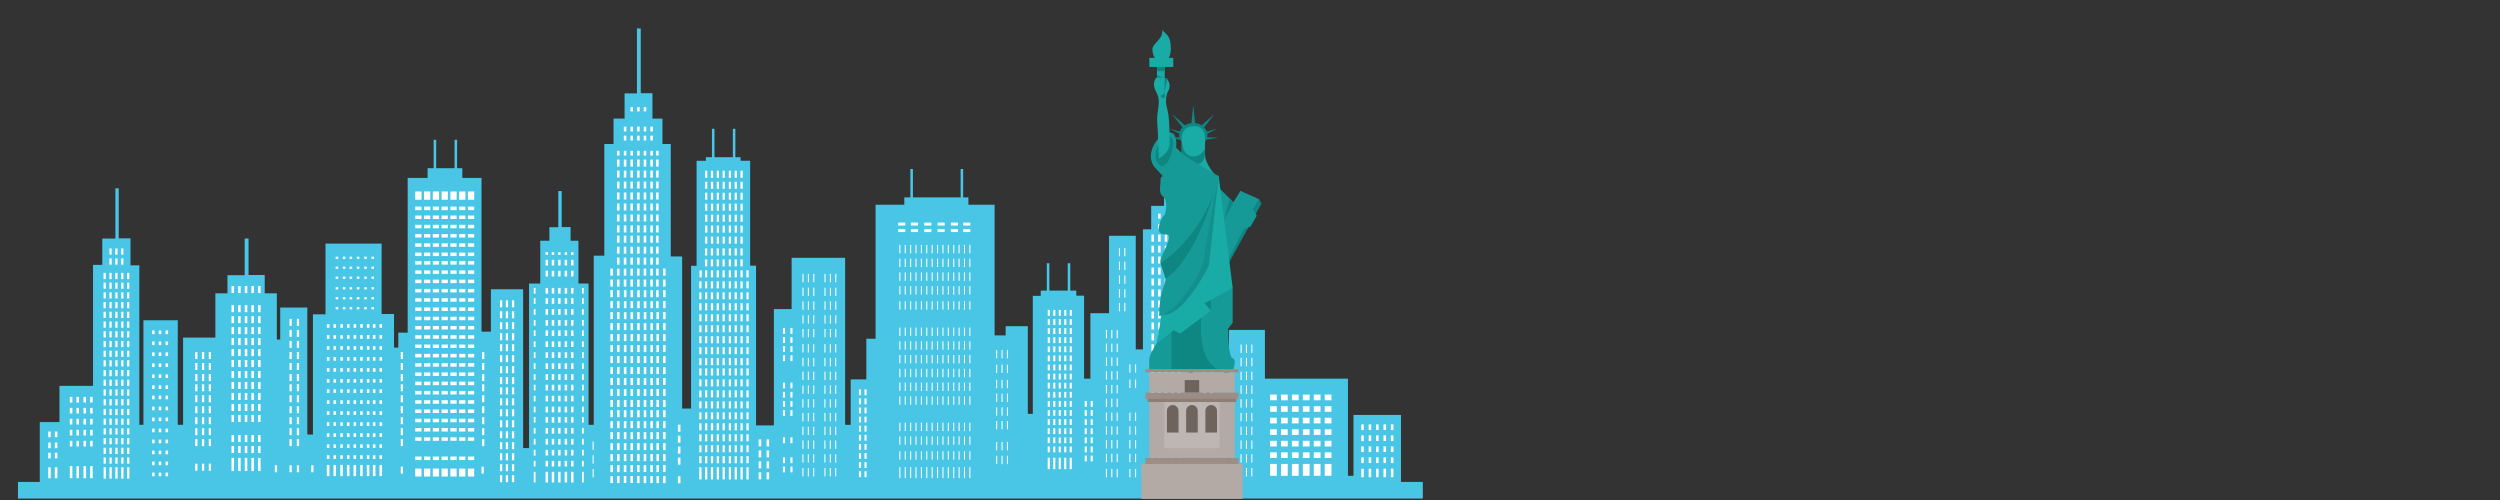 <svg
  xmlns="http://www.w3.org/2000/svg"
  xml:space="preserve"
  fill-rule="evenodd"
  stroke-linejoin="round"
  stroke-miterlimit="2"
  clip-rule="evenodd"
  viewBox="0 0 480 96"
>
  <rect x="0" y="0" width="480" height="96" fill="#333333" stroke="none"/>
  <g fill-rule="nonzero">
    <path
      fill="#49c6e5"
      d="M268.987 92.537V79.672h-9.119V91.36h-1.06V72.708h-15.944v-9.36h-6.918v10.279h-.875V59.955h-6.023v13.672h-.825V44.081h-1.657v-4.582h-2.392v-9.831h-.679v9.861h-2.468v4.508h-1.584v23.044h-1.379V45.276h-5.135v14.863h-3.572v12.569h-1.212V56.772h-1.493v-.98h-1.162v-5.241h-.486v5.241h-3.528v-5.241h-.486v5.241h-1.171v1.016h-1.523v22.651h-.957V62.625h-4.251v1.771h-2.125V39.312h-5.03v-1.411h-1.004V32.45h-.486v5.451h-9.164V32.45h-.486v5.451h-1.168v1.411h-5.516v25.731h-1.771v7.805h-3.004v8.71h-1.068V49.503H151.99v9.843h-3.405v22.326h-3.422V51.014h-1.133V30.866h-1.836v-.685h-1.004v-5.455h-.486v5.455h-3.525v-5.455h-.486v5.455h-1.168v.691h-1.78v20.156h-1.063v27.406h-1.71V49.243h-2.187V27.654h-1.595v-4.88h-1.918v-4.875h-2.245V5.465h-.735v12.463h-2.372v4.846h-2.119v4.88h-1.771v21.43h-2.029v32.474h-.996V54.442h-1.941v-8.227h-1.513v-2.617h-1.707V36.68h-.65v6.941h-1.713v2.594h-1.753v8.227h-2.155v31.583h-1.13V55.54h-6.192v8.145H92.45V34.159h-3.686v-1.87H87.76v-5.452h-.486v5.452h-3.525v-5.452h-.486v5.452h-1.168v1.87h-3.823v29.71h-1.798v2.872h-.82v-6.447h-2.383V46.766H62.497v13.581h-2.412v23.079h-1.083V59.044h-5.2v6.145h-.647v-8.867h-2.33v-3.519h-3.103v-6.998h-.744v7.039H43.67v3.478h-2.319v8.499h-6.198v16.737h-1.019V61.486h-6.598v20.072h-.782V50.943h-1.695v-5.184h-2.266v-9.6h-.636V45.8h-2.52v5.05h-1.78v23.239h-6.441v6.951H7.639v11.497H3.447v3.185H273.18v-3.185h-4.193Z"
    />
    <path
      fill="#fff"
      d="M254.344 75.769h1.296v1.086h-1.296zm-2.099 0h1.296v1.086h-1.296zm-2.099 0h1.296v1.086h-1.296zm-2.098 0h1.296v1.086h-1.296zm-2.099 0h1.296v1.086h-1.296zm-2.098 0h1.296v1.086h-1.296zm10.493 2.217h1.296v1.086h-1.296zm-2.099 0h1.296v1.086h-1.296zm-2.099 0h1.296v1.086h-1.296zm-2.098 0h1.296v1.086h-1.296zm-2.099 0h1.296v1.086h-1.296zm-2.098 0h1.296v1.086h-1.296zm10.493 2.215h1.296v1.086h-1.296zm-2.099 0h1.296v1.086h-1.296zm-2.099 0h1.296v1.086h-1.296zm-2.098 0h1.296v1.086h-1.296zm-2.099 0h1.296v1.086h-1.296zm-2.098 0h1.296v1.086h-1.296zm10.493 2.217h1.296v1.086h-1.296zm-2.099 0h1.296v1.086h-1.296zm-2.099 0h1.296v1.086h-1.296zm-2.098 0h1.296v1.086h-1.296zm-2.099 0h1.296v1.086h-1.296zm-2.098 0h1.296v1.086h-1.296zm10.493 2.216h1.296v1.086h-1.296zm-2.099 0h1.296v1.086h-1.296zm-2.099 0h1.296v1.086h-1.296zm-2.098 0h1.296v1.086h-1.296zm-2.099 0h1.296v1.086h-1.296zm-2.098 0h1.296v1.086h-1.296zm10.493 2.216h1.296v1.086h-1.296zm-2.099 0h1.296v1.086h-1.296zm-2.099 0h1.296v1.086h-1.296zm-2.098 0h1.296v1.086h-1.296zm-2.099 0h1.296v1.086h-1.296zm-2.098 0h1.296v1.086h-1.296zm10.493 2.23h1.296v2.278h-1.296zm-2.099 0h1.296v2.278h-1.296zm-2.099 0h1.296v2.278h-1.296zm-2.098 0h1.296v2.278h-1.296zm-2.099 0h1.296v2.278h-1.296zm-2.098 0h1.296v2.278h-1.296zM89.841 67.944h1.207v.671h-1.207zm-1.686 0h1.207v.671h-1.207zm-1.685 0h1.207v.671H86.47zm-1.686 0h1.207v.671h-1.207zm-1.686 0h1.207v.671h-1.207zm-1.685 0h1.207v.671h-1.207zm-1.686 0h1.207v.671h-1.207zm10.114 1.78h1.207v.671h-1.207zm-1.686 0h1.207v.671h-1.207zm-1.685 0h1.207v.671H86.47zm-1.686 0h1.207v.671h-1.207zm-1.686 0h1.207v.671h-1.207zm-1.685 0h1.207v.671h-1.207zm-1.686 0h1.207v.671h-1.207zm10.114-32.963h1.207v1.587h-1.207zm-1.686 0h1.207v1.587h-1.207zm-1.685 0h1.207v1.587H86.47zm-1.686 0h1.207v1.587h-1.207zm-1.686 0h1.207v1.587h-1.207zm-1.685 0h1.207v1.587h-1.207zm-1.686 0h1.207v1.587h-1.207zm10.114 34.743h1.207v.671h-1.207zm-1.686 0h1.207v.671h-1.207zm-1.685 0h1.207v.671H86.47zm-1.686 0h1.207v.671h-1.207zm-1.686 0h1.207v.671h-1.207zm-1.685 0h1.207v.671h-1.207zm-1.686 0h1.207v.671h-1.207zm10.114 1.78h1.207v.671h-1.207zm-1.686 0h1.207v.671h-1.207zm-1.685 0h1.207v.671H86.47zm-1.686 0h1.207v.671h-1.207zm-1.686 0h1.207v.671h-1.207zm-1.685 0h1.207v.671h-1.207zm-1.686 0h1.207v.671h-1.207zm10.114 1.78h1.207v.671h-1.207zm-1.686 0h1.207v.671h-1.207zm-1.685 0h1.207v.671H86.47zm-1.686 0h1.207v.671h-1.207zm-1.686 0h1.207v.671h-1.207zm-1.685 0h1.207v.671h-1.207zm-1.686 0h1.207v.671h-1.207zm10.114 1.78h1.207v.671h-1.207zm-1.686 0h1.207v.671h-1.207zm-1.685 0h1.207v.671H86.47zm-1.686 0h1.207v.671h-1.207zm-1.686 0h1.207v.671h-1.207zm-1.685 0h1.207v.671h-1.207zm-1.686 0h1.207v.671h-1.207zm10.114 1.78h1.207v.671h-1.207zm-1.686 0h1.207v.671h-1.207zm-1.685 0h1.207v.671H86.47zm-1.686 0h1.207v.671h-1.207zm-1.686 0h1.207v.671h-1.207zm-1.685 0h1.207v.671h-1.207zm-1.686 0h1.207v.671h-1.207zm10.114 1.78h1.207v.672h-1.207zm-1.686 0h1.207v.672h-1.207zm-1.685 0h1.207v.672H86.47zm-1.686 0h1.207v.672h-1.207zm-1.686 0h1.207v.672h-1.207zm-1.685 0h1.207v.672h-1.207zm-1.686 0h1.207v.672h-1.207zm10.114 1.78h1.207v.671h-1.207zm-1.686 0h1.207v.671h-1.207zm-1.685 0h1.207v.671H86.47zm-1.686 0h1.207v.671h-1.207zm-1.686 0h1.207v.671h-1.207zm-1.685 0h1.207v.671h-1.207zm-1.686 0h1.207v.671h-1.207zm10.114 1.78h1.207v.671h-1.207zm-1.686 0h1.207v.671h-1.207zm-1.685 0h1.207v.671H86.47zm-1.686 0h1.207v.671h-1.207zm-1.686 0h1.207v.671h-1.207zm-1.685 0h1.207v.671h-1.207zm-1.686 0h1.207v.671h-1.207zM89.841 50.13h1.207v.672h-1.207zm-1.686 0h1.207v.672h-1.207zm-1.685 0h1.207v.672H86.47zm-1.686 0h1.207v.672h-1.207zm-1.686 0h1.207v.672h-1.207zm-1.685 0h1.207v.672h-1.207zm-1.686 0h1.207v.672h-1.207zm10.114 1.781h1.207v.671h-1.207zm-1.686 0h1.207v.671h-1.207zm-1.685 0h1.207v.671H86.47zm-1.686 0h1.207v.671h-1.207zm-1.686 0h1.207v.671h-1.207zm-1.685 0h1.207v.671h-1.207zm-1.686 0h1.207v.671h-1.207zm10.114 1.779h1.207v.671h-1.207zm-1.686 0h1.207v.671h-1.207zm-1.685 0h1.207v.671H86.47zm-1.686 0h1.207v.671h-1.207zm-1.686 0h1.207v.671h-1.207zm-1.685 0h1.207v.671h-1.207zm-1.686 0h1.207v.671h-1.207zm10.114 1.78h1.207v.672h-1.207zm-1.686 0h1.207v.672h-1.207zm-1.685 0h1.207v.672H86.47zm-1.686 0h1.207v.672h-1.207zm-1.686 0h1.207v.672h-1.207zm-1.685 0h1.207v.672h-1.207zm-1.686 0h1.207v.672h-1.207zm10.114 1.781h1.207v.671h-1.207zm-1.686 0h1.207v.671h-1.207zm-1.685 0h1.207v.671H86.47zm-1.686 0h1.207v.671h-1.207zm-1.686 0h1.207v.671h-1.207zm-1.685 0h1.207v.671h-1.207zm-1.686 0h1.207v.671h-1.207zm10.114-15.873h1.207v.671h-1.207zm-1.686 0h1.207v.671h-1.207zm-1.685 0h1.207v.671H86.47zm-1.686 0h1.207v.671h-1.207zm-1.686 0h1.207v.671h-1.207zm-1.685 0h1.207v.671h-1.207zm-1.686 0h1.207v.671h-1.207zm10.114-1.708h1.207v.671h-1.207zm-1.686 0h1.207v.671h-1.207zm-1.685 0h1.207v.671H86.47zm-1.686 0h1.207v.671h-1.207zm-1.686 0h1.207v.671h-1.207zm-1.685 0h1.207v.671h-1.207zm-1.686 0h1.207v.671h-1.207zm10.114 3.488h1.207v.671h-1.207zm-1.686 0h1.207v.671h-1.207zm-1.685 0h1.207v.671H86.47zm-1.686 0h1.207v.671h-1.207zm-1.686 0h1.207v.671h-1.207zm-1.685 0h1.207v.671h-1.207zm-1.686 0h1.207v.671h-1.207zm10.114 1.78h1.207v.671h-1.207zm-1.686 0h1.207v.671h-1.207zm-1.685 0h1.207v.671H86.47zm-1.686 0h1.207v.671h-1.207zm-1.686 0h1.207v.671h-1.207zm-1.685 0h1.207v.671h-1.207zm-1.686 0h1.207v.671h-1.207zm10.114 1.78h1.207v.671h-1.207zm-1.686 0h1.207v.671h-1.207zm-1.685 0h1.207v.671H86.47zm-1.686 0h1.207v.671h-1.207zm-1.686 0h1.207v.671h-1.207zm-1.685 0h1.207v.671h-1.207zm-1.686 0h1.207v.671h-1.207zm10.114 1.78h1.207v.671h-1.207zm-1.686 0h1.207v.671h-1.207zm-1.685 0h1.207v.671H86.47zm-1.686 0h1.207v.671h-1.207zm-1.686 0h1.207v.671h-1.207zm-1.685 0h1.207v.671h-1.207zm-1.686 0h1.207v.671h-1.207zM89.841 59.03h1.207v.671h-1.207zm-1.686 0h1.207v.671h-1.207zm-1.685 0h1.207v.671H86.47zm-1.686 0h1.207v.671h-1.207zm-1.686 0h1.207v.671h-1.207zm-1.685 0h1.207v.671h-1.207zm-1.686 0h1.207v.671h-1.207zm10.114 1.78h1.207v.672h-1.207zm-1.686 0h1.207v.672h-1.207zm-1.685 0h1.207v.672H86.47zm-1.686 0h1.207v.672h-1.207zm-1.686 0h1.207v.672h-1.207zm-1.685 0h1.207v.672h-1.207zm-1.686 0h1.207v.672h-1.207zm10.114 1.781h1.207v.671h-1.207zm-1.686 0h1.207v.671h-1.207zm-1.685 0h1.207v.671H86.47zm-1.686 0h1.207v.671h-1.207zm-1.686 0h1.207v.671h-1.207zm-1.685 0h1.207v.671h-1.207zm-1.686 0h1.207v.671h-1.207zm10.114 1.78h1.207v.671h-1.207zm-1.686 0h1.207v.671h-1.207zm-1.685 0h1.207v.671H86.47zm-1.686 0h1.207v.671h-1.207zm-1.686 0h1.207v.671h-1.207zm-1.685 0h1.207v.671h-1.207zm-1.686 0h1.207v.671h-1.207zm10.114 1.78h1.207v.671h-1.207zm-1.686 0h1.207v.671h-1.207zm-1.685 0h1.207v.671H86.47zm-1.686 0h1.207v.671h-1.207zm-1.686 0h1.207v.671h-1.207zm-1.685 0h1.207v.671h-1.207zm-1.686 0h1.207v.671h-1.207zm10.114 21.51h1.207v.671h-1.207zm-1.686 0h1.207v.671h-1.207zm-1.685 0h1.207v.671H86.47zm-1.686 0h1.207v.671h-1.207zm-1.686 0h1.207v.671h-1.207zm-1.685 0h1.207v.671h-1.207zm-1.686 0h1.207v.671h-1.207zm10.114 2.308h1.207v1.524h-1.207zm-1.686 0h1.207v1.524h-1.207zm-1.685 0h1.207v1.524H86.47zm-1.686 0h1.207v1.524h-1.207zm-1.686 0h1.207v1.524h-1.207zm-1.685 0h1.207v1.524h-1.207zm-1.686 0h1.207v1.524h-1.207zM222.35 41.03h.492v.949h-.492zm1.274 0h.492v.949h-.492zm1.273 0h.492v.949h-.492zm-2.547 1.953h.492v.949h-.492zm1.274 0h.492v.949h-.492zm1.273 0h.492v.949h-.492zm-3.818 2.061h.489v1.353h-.489zm1.271 0h.492v1.353h-.492zm1.274 0h.492v1.353h-.492zm1.273 0h.492v1.353h-.492zm1.274 0h.489v1.353h-.489zm-5.092 2.108h.489v1.353h-.489zm1.271 0h.492v1.353h-.492zm1.274 0h.492v1.353h-.492zm1.273 0h.492v1.353h-.492zm1.274 0h.489v1.353h-.489zm-5.092 2.108h.489v1.353h-.489zm1.271 0h.492v1.353h-.492zm1.274 0h.492v1.353h-.492zm1.273 0h.492v1.353h-.492zm1.274 0h.489v1.353h-.489zm-5.092 2.105h.489v1.355h-.489zm1.271 0h.492v1.355h-.492zm1.274 0h.492v1.355h-.492zm1.273 0h.492v1.355h-.492zm1.274 0h.489v1.355h-.489zm-5.092 2.108h.489v1.353h-.489zm1.271 0h.492v1.353h-.492zm1.274 0h.492v1.353h-.492zm1.273 0h.492v1.353h-.492zm1.274 0h.489v1.353h-.489zm-5.092 2.108h.489v1.353h-.489zm1.271 0h.492v1.353h-.492zm1.274 0h.492v1.353h-.492zm1.273 0h.492v1.353h-.492zm1.274 0h.489v1.353h-.489zm-5.092 2.108h.489v1.353h-.489zm1.271 0h.492v1.353h-.492zm1.274 0h.492v1.353h-.492zm1.273 0h.492v1.353h-.492zm1.274 0h.489v1.353h-.489zm-5.092 2.108h.489v1.353h-.489zm1.271 0h.492v1.353h-.492zm1.274 0h.492v1.353h-.492zm1.273 0h.492v1.353h-.492zm1.274 0h.489v1.353h-.489zm-5.092 2.108h.489v1.353h-.489zm1.271 0h.492v1.353h-.492zm1.274 0h.492v1.353h-.492zm1.273 0h.492v1.353h-.492zm1.274 0h.489v1.353h-.489zm-5.092 2.108h.489v1.353h-.489zm1.271 0h.492v1.353h-.492zm1.274 0h.492v1.353h-.492zm1.273 0h.492v1.353h-.492zm1.274 0h.489v1.353h-.489zm-25.011-4.506h.407v1.121h-.407zm1.057 0h.407v1.121h-.407zm1.054 0h.407v1.121h-.407zm1.056 0h.407v1.121h-.407zm1.054 0h.407v1.121h-.407zm-4.221 1.748h.407v1.121h-.407zm1.057 0h.407v1.121h-.407zm1.054 0h.407v1.121h-.407zm1.056 0h.407v1.121h-.407zm1.054 0h.407v1.121h-.407zm-4.221 1.747h.407v1.121h-.407zm1.057 0h.407v1.121h-.407zm1.054 0h.407v1.121h-.407zm1.056 0h.407v1.121h-.407zm1.054 0h.407v1.121h-.407zm-4.221 1.745h.407v1.124h-.407zm1.057 0h.407v1.124h-.407zm1.054 0h.407v1.124h-.407zm1.056 0h.407v1.124h-.407zm1.054 0h.407v1.124h-.407zm-4.221 1.748h.407v1.121h-.407zm1.057 0h.407v1.121h-.407zm1.054 0h.407v1.121h-.407zm1.056 0h.407v1.121h-.407zm1.054 0h.407v1.121h-.407zm-4.221 1.748h.407v1.121h-.407zm1.057 0h.407v1.121h-.407zm1.054 0h.407v1.121h-.407zm1.056 0h.407v1.121h-.407zm1.054 0h.407v1.121h-.407zm-4.221 1.748h.407v1.121h-.407zm1.057 0h.407v1.121h-.407zm1.054 0h.407v1.121h-.407zm1.056 0h.407v1.121h-.407zm1.054 0h.407v1.121h-.407zm-4.221 1.745h.407v1.124h-.407zm1.057 0h.407v1.124h-.407zm1.054 0h.407v1.124h-.407zm1.056 0h.407v1.124h-.407zm1.054 0h.407v1.124h-.407zm-4.221 1.747h.407v1.121h-.407zm1.057 0h.407v1.121h-.407zm1.054 0h.407v1.121h-.407zm1.056 0h.407v1.121h-.407zm1.054 0h.407v1.121h-.407zm-4.221 1.748h.407v1.121h-.407zm1.057 0h.407v1.121h-.407zm1.054 0h.407v1.121h-.407zm1.056 0h.407v1.121h-.407zm1.054 0h.407v1.121h-.407zm-4.221 1.748h.407V78.1h-.407zm1.057 0h.407V78.1h-.407zm1.054 0h.407V78.1h-.407zm1.056 0h.407V78.1h-.407zm1.054 0h.407V78.1h-.407zm-4.221 1.748h.407v1.121h-.407zm1.057 0h.407v1.121h-.407zm1.054 0h.407v1.121h-.407zm1.056 0h.407v1.121h-.407zm1.054 0h.407v1.121h-.407zm-4.221 1.745h.407v1.121h-.407zm1.057 0h.407v1.121h-.407zm1.054 0h.407v1.121h-.407zm1.056 0h.407v1.121h-.407zm1.054 0h.407v1.121h-.407zm-4.221 1.748h.407v1.121h-.407zm1.057 0h.407v1.121h-.407zm1.054 0h.407v1.121h-.407zm1.056 0h.407v1.121h-.407zm1.054 0h.407v1.121h-.407zm-4.221 1.747h.407v1.121h-.407zm-49.404-8.736h.407v1.121h-.407zm0 1.748h.407V78.1h-.407zm0 1.748h.407v1.121h-.407zm0 9.084h.407v1.121h-.407zm0 1.748h.407v1.121h-.407zm0-5.592h.407v1.121h-.407zm-1.429-8.736h.404v1.121h-.404zm0 1.748h.404V78.1h-.404zm0 1.748h.404v1.121h-.404zm0 9.084h.404v1.121h-.404zm0 1.748h.404v1.121h-.404zm0-5.592h.404v1.121h-.404zm1.429-19.255h.407v1.121h-.407zm0 1.748h.407v1.121h-.407zm0 1.748h.407v1.121h-.407zm0 5.24h.407v1.121h-.407zm-1.429-8.736h.404v1.121h-.404zm1.429-1.753h.407v1.121h-.407zm-1.429 0h.404v1.121h-.404zm0 3.501h.404v1.121h-.404zm0 1.748h.404v1.121h-.404zm0 5.24h.404v1.121h-.404zm51.89 10.519h.407v1.121h-.407zm1.054 0h.407v1.121h-.407zm1.056 0h.407v1.121h-.407zm1.054 0h.407v1.121h-.407zm-4.221 1.748h.407v1.121h-.407zm1.057 0h.407v1.121h-.407zm-37.293-10.967h.407v1.121h-.407zm1.057 0h.407v1.121h-.407zm-1.057 1.748h.407v1.121h-.407zm1.057 0h.407v1.121h-.407zm-1.057 1.745h.407v1.121h-.407zm1.057 0h.407v1.121h-.407zm-1.057 1.748h.407v1.121h-.407zm1.057 0h.407v1.121h-.407zm-1.057 1.747h.407v1.121h-.407zm1.057 0h.407v1.121h-.407zm-1.057 1.748h.407v1.121h-.407zm1.057 0h.407v1.121h-.407zm-1.057 1.745h.407v1.124h-.407zm1.057 0h.407v1.124h-.407zm-1.057 1.748h.407v1.121h-.407zm1.057 0h.407v1.121h-.407zm-1.057 1.748h.407v1.121h-.407zm1.057 0h.407v1.121h-.407zm42.287-11.746h.407V78.1h-.407zm0 1.745h.407v1.124h-.407zm0 1.748h.407v1.121h-.407zm0 1.748h.407v1.121h-.407zm0 1.747h.407v1.121h-.407zm0 1.745h.407v1.121h-.407zm0 1.748h.407v1.121h-.407zm1.139-10.481h.407V78.1h-.407zm0 1.745h.407v1.124h-.407zm0 1.748h.407v1.121h-.407zm0 1.748h.407v1.121h-.407zm0 1.747h.407v1.121h-.407zm0 1.745h.407v1.121h-.407zm0 1.748h.407v1.121h-.407zm19.27-7.398h.407v1.121h-.407zm0 1.748h.407v1.121h-.407zm0 1.747h.407v1.121h-.407zm0 1.748h.407v1.121h-.407zm0 1.745h.407v1.121h-.407zm0 1.748h.407v1.121h-.407zm0 1.748h.407v1.121h-.407zm6.271-10.484h.407v1.121h-.407zm0 1.748h.407v1.121h-.407zm0 1.747h.407v1.121h-.407zm0 1.748h.407v1.121h-.407zm0 1.745h.407v1.121h-.407zm0 1.748h.407v1.121h-.407zm0 1.748h.407v1.121h-.407zm-70.024-.073h.407v1.121h-.407zm1.057 0h.407v1.121h-.407zm37.29-4.758h.407v1.121h-.407zm1.056 0h.407v1.121h-.407zm1.054 0h.407v1.121h-.407zm-4.221 2.155h.407v2.187h-.407zm1.057 0h.407v2.187h-.407zm1.054 0h.407v2.187h-.407zm1.056 0h.407v2.187h-.407zm1.054 0h.407v2.187h-.407zm15.698-21.776h.489v1.353h-.489zm1.271 0h.492v1.353h-.492zm1.274 0h.492v1.353h-.492zm1.273 0h.492v1.353h-.492zm1.274 0h.489v1.353h-.489zm-5.092 2.108h.489v1.353h-.489zm1.271 0h.492v1.353h-.492zm1.274 0h.492v1.353h-.492zm1.273 0h.492v1.353h-.492zm1.274 0h.489v1.353h-.489zm-5.092 2.108h.489v1.353h-.489zm1.271 0h.492v1.353h-.492zm1.274 0h.492v1.353h-.492zm1.273 0h.492v1.353h-.492zm1.274 0h.489v1.353h-.489zm-5.092 2.108h.489v1.353h-.489zm1.271 0h.492v1.353h-.492zm1.274 0h.492v1.353h-.492zm1.273 0h.492v1.353h-.492zm1.274 0h.489v1.353h-.489zm-5.092 2.105h.489v1.355h-.489zm1.271 0h.492v1.355h-.492zm1.274 0h.492v1.355h-.492zm1.273 0h.492v1.355h-.492zm1.274 0h.489v1.355h-.489zm-5.092 2.108h.489v1.356h-.489zm1.271 0h.492v1.356h-.492zm1.274 0h.492v1.356h-.492zm1.273 0h.492v1.356h-.492zm1.274 0h.489v1.356h-.489zm-5.092 2.108h.489v1.353h-.489zm1.271 0h.492v1.353h-.492zm1.274 0h.492v1.353h-.492zm1.273 0h.492v1.353h-.492zm1.274 0h.489v1.353h-.489zm-5.092 2.107h.489v1.353h-.489zm1.271 0h.492v1.353h-.492zm1.274 0h.492v1.353h-.492zm1.273 0h.492v1.353h-.492zm1.274 0h.489v1.353h-.489zm-5.092 2.108h.489v1.353h-.489zm1.271 0h.492v1.353h-.492zm1.274 0h.492v1.353h-.492zm1.273 0h.492v1.353h-.492zm1.274 0h.489v1.353h-.489zm-5.092 2.108h.489v1.353h-.489zm1.271 0h.492v1.353h-.492zm1.274 0h.492v1.353h-.492zm1.273 0h.492v1.353h-.492zm1.274 0h.489v1.353h-.489zm-5.092 2.105h.489v1.355h-.489zm1.271 0h.492v1.355h-.492zm1.274 0h.492v1.355h-.492zm1.273 0h.492v1.355h-.492zm1.274 0h.489v1.355h-.489zm-5.092 2.108h.489v2.298h-.489zm1.271 0h.492v2.298h-.492zm1.274 0h.492v2.298h-.492zm1.273 0h.492v2.298h-.492zm1.274 0h.489v2.298h-.489zM21.007 49.614h.433v1.197h-.433zm1.127 0h.436v1.197h-.436zm1.127 0h.436v1.197h-.436zm-2.254-1.911h.433V48.9h-.433zm1.127 0h.436V48.9h-.436zm1.127 0h.436V48.9h-.436zm-3.381 4.69h.433v1.197h-.433zm1.127 0h.433v1.197h-.433zm1.127 0h.436v1.197h-.436zm1.127 0h.436v1.197h-.436zm1.127 0h.436v1.197h-.436zm-4.508 1.865h.433v1.197h-.433zm1.127 0h.433v1.197h-.433zm1.127 0h.436v1.197h-.436zm1.127 0h.436v1.197h-.436zm1.127 0h.436v1.197h-.436zm-4.508 1.867h.433v1.197h-.433zm1.127 0h.433v1.197h-.433zm1.127 0h.436v1.197h-.436zm1.127 0h.436v1.197h-.436zm1.127 0h.436v1.197h-.436zM19.88 57.99h.433v1.197h-.433zm1.127 0h.433v1.197h-.433zm1.127 0h.436v1.197h-.436zm1.127 0h.436v1.197h-.436zm1.127 0h.436v1.197h-.436zm-4.508 1.868h.433v1.197h-.433zm1.127 0h.433v1.197h-.433zm1.127 0h.436v1.197h-.436zm1.127 0h.436v1.197h-.436zm1.127 0h.436v1.197h-.436zm-4.508 1.865h.433v1.197h-.433zm1.127 0h.433v1.197h-.433zm1.127 0h.436v1.197h-.436zm1.127 0h.436v1.197h-.436zm1.127 0h.436v1.197h-.436zm-4.508 1.865h.433v1.2h-.433zm1.127 0h.433v1.2h-.433zm1.127 0h.436v1.2h-.436zm1.127 0h.436v1.2h-.436zm1.127 0h.436v1.2h-.436zm-4.508 1.868h.433v1.197h-.433zm1.127 0h.433v1.197h-.433zm1.127 0h.436v1.197h-.436zm1.127 0h.436v1.197h-.436zm1.127 0h.436v1.197h-.436zm-4.508 1.865h.433v1.2h-.433zm1.127 0h.433v1.2h-.433zm1.127 0h.436v1.2h-.436zm1.127 0h.436v1.2h-.436zm1.127 0h.436v1.2h-.436zm-4.508 1.847h.433v1.197h-.433zm1.127 0h.433v1.197h-.433zm1.127 0h.436v1.197h-.436zm1.127 0h.436v1.197h-.436zm1.127 0h.436v1.197h-.436zm-4.508 1.865h.433v1.197h-.433zm1.127 0h.433v1.197h-.433zm1.127 0h.436v1.197h-.436zm1.127 0h.436v1.197h-.436zm1.127 0h.436v1.197h-.436zm-4.508 1.865h.433v1.2h-.433zm1.127 0h.433v1.2h-.433zm1.127 0h.436v1.2h-.436zm1.127 0h.436v1.2h-.436zm1.127 0h.436v1.2h-.436zm-4.508 1.868h.433v1.197h-.433zm1.127 0h.433v1.197h-.433zm1.127 0h.436v1.197h-.436zm1.127 0h.436v1.197h-.436zm1.127 0h.436v1.197h-.436zm-4.508 1.865h.433v1.2h-.433zm1.127 0h.433v1.2h-.433zm1.127 0h.436v1.2h-.436zm1.127 0h.436v1.2h-.436zm1.127 0h.436v1.2h-.436zm-4.508 1.868h.433v1.197h-.433zm1.127 0h.433v1.197h-.433zm1.127 0h.436v1.197h-.436zm1.127 0h.436v1.197h-.436zm1.127 0h.436v1.197h-.436zm-4.508 1.864h.433v1.2h-.433zm1.127 0h.433v1.2h-.433zm1.127 0h.436v1.2h-.436zm1.127 0h.436v1.2h-.436zm1.127 0h.436v1.2h-.436zm-4.508 1.868h.433v1.197h-.433zm1.127 0h.433v1.197h-.433zm1.127 0h.436v1.197h-.436zm1.127 0h.436v1.197h-.436zm1.127 0h.436v1.197h-.436zm-4.508 1.865h.433v1.2h-.433zm1.127 0h.433v1.2h-.433zm1.127 0h.436v1.2h-.436zm1.127 0h.436v1.2h-.436zm1.127 0h.436v1.2h-.436zm-4.508 1.868h.433v1.197h-.433zm1.127 0h.433v1.197h-.433zm1.127 0h.436v1.197h-.436zm1.127 0h.436v1.197h-.436zm1.127 0h.436v1.197h-.436zm-4.508 1.865h.433v1.197h-.433zm1.127 0h.433v1.197h-.433zm1.127 0h.436v1.197h-.436zm1.127 0h.436v1.197h-.436zm1.127 0h.436v1.197h-.436zm-4.508 1.868h.433v2.205h-.433zm1.127 0h.433v2.205h-.433zm1.127 0h.436v2.205h-.436zm1.127 0h.436v2.205h-.436zm1.127 0h.436v2.205h-.436zm95.389-33.985h.491v1.353h-.491zm1.273 0h.491v1.353h-.491zm1.273 0h.49v1.353h-.49zm1.273 0h.49v1.353h-.49zm1.273 0h.49v1.353h-.49zm-5.092 2.108h.491v1.353h-.491zm1.273 0h.491v1.353h-.491zm1.273 0h.49v1.353h-.49zm1.273 0h.49v1.353h-.49zm1.273 0h.49v1.353h-.49zm-5.092 2.107h.491v1.353h-.491zm1.273 0h.491v1.353h-.491zm1.273 0h.49v1.353h-.49zm1.273 0h.49v1.353h-.49zm1.273 0h.49v1.353h-.49zm-5.092 2.107h.491v1.353h-.491zm1.273 0h.491v1.353h-.491zm1.273 0h.49v1.353h-.49zm1.273 0h.49v1.353h-.49zm1.273 0h.49v1.353h-.49zm-5.092 2.108h.491v1.353h-.491zm1.273 0h.491v1.353h-.491zm1.273 0h.49v1.353h-.49zm1.273 0h.49v1.353h-.49zm1.273 0h.49v1.353h-.49zm-5.092 2.107h.491v1.353h-.491zm1.273 0h.491v1.353h-.491zm1.273 0h.49v1.353h-.49zm1.273 0h.49v1.353h-.49zm1.273 0h.49v1.353h-.49zm-5.092 2.107h.491v1.353h-.491zm1.273 0h.491v1.353h-.491zm1.273 0h.49v1.353h-.49zm1.273 0h.49v1.353h-.49zm1.273 0h.49v1.353h-.49zm-5.092 2.108h.491v1.353h-.491zm1.273 0h.491v1.353h-.491zm1.273 0h.49v1.353h-.49zm1.273 0h.49v1.353h-.49zm1.273 0h.49v1.353h-.49zm-5.092 2.107h.491v1.353h-.491zm1.273 0h.491v1.353h-.491zm1.273 0h.49v1.353h-.49zm1.273 0h.49v1.353h-.49zm1.273 0h.49v1.353h-.49zm-5.092 2.108h.491v1.353h-.491zm1.273 0h.491v1.353h-.491zm1.273 0h.49v1.353h-.49zm1.273 0h.49v1.353h-.49zm1.273 0h.49v1.353h-.49zm-5.092 2.107h.491v1.353h-.491zm1.273 0h.491v1.353h-.491zm1.273 0h.49v1.353h-.49zm1.273 0h.49v1.353h-.49zm1.273 0h.49v1.353h-.49zm-80.426-18.2h.491v1.353h-.491zm1.274 0h.49v1.353h-.49zm1.272 0h.49v1.353h-.49zm1.273 0h.49v1.353h-.49zm1.273 0h.491v1.353h-.491zm-5.092-3.674h.491v1.353h-.491zm1.274 0h.49v1.353h-.49zm1.272 0h.49v1.353h-.49zm1.273 0h.49v1.353h-.49zm1.273 0h.491v1.353h-.491zm-5.092 5.782h.491v1.353h-.491zm1.274 0h.49v1.353h-.49zm1.272 0h.49v1.353h-.49zm1.273 0h.49v1.353h-.49zm1.273 0h.491v1.353h-.491zm-5.092 2.107h.491v1.353h-.491zm1.274 0h.49v1.353h-.49zm1.272 0h.49v1.353h-.49zm1.273 0h.49v1.353h-.49zm1.273 0h.491v1.353h-.491zm-5.092 2.107h.491v1.353h-.491zm1.274 0h.49v1.353h-.49zm1.272 0h.49v1.353h-.49zm1.273 0h.49v1.353h-.49zm1.273 0h.491v1.353h-.491zm-5.092 2.108h.491v1.353h-.491zm1.274 0h.49v1.353h-.49zm1.272 0h.49v1.353h-.49zm1.273 0h.49v1.353h-.49zm1.273 0h.491v1.353h-.491zm-5.092 2.107h.491v1.353h-.491zm1.274 0h.49v1.353h-.49zm1.272 0h.49v1.353h-.49zm1.273 0h.49v1.353h-.49zm1.273 0h.491v1.353h-.491zm-5.092 2.107h.491v1.353h-.491zm1.274 0h.49v1.353h-.49zm1.272 0h.49v1.353h-.49zm1.273 0h.49v1.353h-.49zm1.273 0h.491v1.353h-.491zm-5.092 2.108h.491v1.353h-.491zm1.274 0h.49v1.353h-.49zm1.272 0h.49v1.353h-.49zm1.273 0h.49v1.353h-.49zm1.273 0h.491v1.353h-.491zm-5.092 2.107h.491v1.353h-.491zm1.274 0h.49v1.353h-.49zm1.272 0h.49v1.353h-.49zm1.273 0h.49v1.353h-.49zm1.273 0h.491v1.353h-.491zm-5.092 2.108h.491v1.353h-.491zm1.274 0h.49v1.353h-.49zm1.272 0h.49v1.353h-.49zm1.273 0h.49v1.353h-.49zm1.273 0h.491v1.353h-.491zm-5.092 2.107h.491v1.353h-.491zm1.274 0h.49v1.353h-.49zm1.272 0h.49v1.353h-.49zm1.273 0h.49v1.353h-.49zm1.273 0h.491v1.353h-.491zm-5.092 3.865h.491v1.353h-.491zm1.274 0h.49v1.353h-.49zm1.272 0h.49v1.353h-.49zm1.273 0h.49v1.353h-.49zm1.273 0h.491v1.353h-.491zm-5.092 2.108h.491v1.353h-.491zm1.274 0h.49v1.353h-.49zm1.272 0h.49v1.353h-.49zm1.273 0h.49v1.353h-.49zm1.273 0h.491v1.353h-.491zm-5.092 2.277h.491v2.527h-.491zm1.274 0h.49v2.527h-.49zm1.272 0h.49v2.527h-.49zm1.273 0h.49v2.527h-.49zm1.273 0h.491v2.527h-.491zm70.242-9.156h.491v1.353h-.491zm1.273 0h.491v1.353h-.491zm1.273 0h.49v1.353h-.49zm1.273 0h.49v1.353h-.49zm1.273 0h.49v1.353h-.49zm-5.092 2.107h.491v1.353h-.491zm1.273 0h.491v1.353h-.491zm1.273 0h.49v1.353h-.49zm1.273 0h.49v1.353h-.49zm1.273 0h.49v1.353h-.49zm-5.092 2.107h.491v1.353h-.491zm1.273 0h.491v1.353h-.491zm1.273 0h.49v1.353h-.49zm1.273 0h.49v1.353h-.49zm1.273 0h.49v1.353h-.49zm-5.092 2.108h.491v1.353h-.491zm1.273 0h.491v1.353h-.491zm1.273 0h.49v1.353h-.49zm1.273 0h.49v1.353h-.49zm1.273 0h.49v1.353h-.49zm-5.092 2.107h.491v1.353h-.491zm1.273 0h.491v1.353h-.491zm1.273 0h.49v1.353h-.49zm1.273 0h.49v1.353h-.49zm1.273 0h.49v1.353h-.49zM121.05 20.58h.491v.812h-.491zm1.273 0h.49v.812h-.49zm1.273 0h.49v.812h-.49zm-3.819 3.735h.491v.926h-.491zm1.273 0h.491v.926h-.491zm1.273 0h.49v.926h-.49zm1.273 0h.49v.926h-.49zm1.273 0h.49v.926h-.49zm-5.092 1.738h.491v.927h-.491zm1.273 0h.491v.927h-.491zm1.273 0h.49v.927h-.49zm1.273 0h.49v.927h-.49zm1.273 0h.49v.927h-.49zm-5.092 2.899h.491v.93h-.491zm1.273 0h.491v.93h-.491zm1.273 0h.49v.93h-.49zm1.273 0h.49v.93h-.49zm1.273 0h.49v.93h-.49zm-5.092 1.685h.491v1.353h-.491zm1.273 0h.491v1.353h-.491zm1.273 0h.49v1.353h-.49zm1.273 0h.49v1.353h-.49zm1.273 0h.49v1.353h-.49zm-5.092 2.107h.491v1.353h-.491zm1.273 0h.491v1.353h-.491zm1.273 0h.49v1.353h-.49zm1.273 0h.49v1.353h-.49zm1.273 0h.49v1.353h-.49zm-5.092 2.108h.491v1.353h-.491zm1.273 0h.491v1.353h-.491zm1.273 0h.49v1.353h-.49zm1.273 0h.49v1.353h-.49zm1.273 0h.49v1.353h-.49zm-5.092 2.107h.491v1.353h-.491zm1.273 0h.491v1.353h-.491zm1.273 0h.49v1.353h-.49zm1.273 0h.49v1.353h-.49zm1.273 0h.49v1.353h-.49zm-5.092 2.107h.491v1.353h-.491zm1.273 0h.491v1.353h-.491zm1.273 0h.49v1.353h-.49zm1.273 0h.49v1.353h-.49zm1.273 0h.49v1.353h-.49zm-5.092 2.108h.491v1.353h-.491zm1.273 0h.491v1.353h-.491zm1.273 0h.49v1.353h-.49zm1.273 0h.49v1.353h-.49zm1.273 0h.49v1.353h-.49zm-5.092 2.107h.491v1.353h-.491zm1.273 0h.491v1.353h-.491zm1.273 0h.49v1.353h-.49zm1.273 0h.49v1.353h-.49zm1.273 0h.49v1.353h-.49zm-5.092 1.968h.491v1.353h-.491zm1.273 0h.491v1.353h-.491zm1.273 0h.49v1.353h-.49zm1.273 0h.49v1.353h-.49zm1.273 0h.49v1.353h-.49zm-5.092 2.107h.491v1.353h-.491zm1.273 0h.491v1.353h-.491zm1.273 0h.49v1.353h-.49zm1.273 0h.49v1.353h-.49zm1.273 0h.49v1.353h-.49zm-5.092 2.107h.491v1.353h-.491zm1.273 0h.491v1.353h-.491zm1.273 0h.49v1.353h-.49zm1.273 0h.49v1.353h-.49zm1.273 0h.49v1.353h-.49zm-5.092 2.108h.491v1.353h-.491zm1.273 0h.491v1.353h-.491zm1.273 0h.49v1.353h-.49zm1.273 0h.49v1.353h-.49zm1.273 0h.49v1.353h-.49zm-5.092 2.107h.491v1.353h-.491zm-1.305 2.034h.491v1.353h-.491zm0 2.108h.491v1.353h-.491zm0-28.868h.491v.93h-.491zm0 1.685h.491v1.353h-.491zm0 2.107h.491v1.353h-.491zm0 2.108h.491v1.353h-.491zm0 2.107h.491v1.353h-.491zm0 2.107h.491v1.353h-.491zm0 2.108h.491v1.353h-.491zm0 2.107h.491v1.353h-.491zm0 1.968h.491v1.353h-.491zm0 2.107h.491v1.353h-.491zm0 2.107h.491v1.353h-.491zm0 2.108h.491v1.353h-.491zm0 2.107h.491v1.353h-.491zm7.51 2.034h.491v1.353h-.491zm0 2.108h.491v1.353h-.491zm0-28.868h.491v.93h-.491zm0 1.685h.491v1.353h-.491zm0 2.107h.491v1.353h-.491zm0 2.108h.491v1.353h-.491zm0 2.107h.491v1.353h-.491zm0 2.107h.491v1.353h-.491zm0 2.108h.491v1.353h-.491zm0 2.107h.491v1.353h-.491zm0 1.968h.491v1.353h-.491zm0 2.107h.491v1.353h-.491zm0 2.107h.491v1.353h-.491zm0 2.108h.491v1.353h-.491zm0 2.107h.491v1.353h-.491zm-4.932 0h.491v1.353h-.491zm1.273 0h.49v1.353h-.49zm1.273 0h.49v1.353h-.49zm1.273 0h.49v1.353h-.49zm-5.092 35.613h.491v1.353h-.491zm1.273 0h.491v1.353h-.491zm1.273 0h.49v1.353h-.49zm1.273 0h.49v1.353h-.49zm1.273 0h.49v1.353h-.49zm-5.092 2.107h.491v1.353h-.491zm1.273 0h.491v1.353h-.491zm1.273 0h.49v1.353h-.49zm1.273 0h.49v1.353h-.49zm1.273 0h.49v1.353h-.49zm10.501-43.703h.432v1.353h-.432zm1.121 0h.432v1.353h-.432zm1.122 0h.432v1.353h-.432zm1.121 0h.432v1.353h-.432zm-3.364 2.108h.432v1.353h-.432zm1.121 0h.432v1.353h-.432zm1.122 0h.432v1.353h-.432zm1.121 0h.432v1.353h-.432zm-3.364 2.107h.432v1.353h-.432zm-1.054 0h.432v1.353h-.432zm2.175 0h.432v1.353h-.432zm1.122 0h.432v1.353h-.432zm1.121 0h.432v1.353h-.432zm-3.364 2.108h.432v1.353h-.432zm1.121 0h.432v1.353h-.432zm1.122 0h.432v1.353h-.432zm1.121 0h.432v1.353h-.432zm-3.364 2.107h.432v1.353h-.432zm1.121 0h.432v1.353h-.432zm1.122 0h.432v1.353h-.432zm1.121 0h.432v1.353h-.432zm-3.364 2.108h.432v1.353h-.432zm1.121 0h.432v1.353h-.432zm1.122 0h.432v1.353h-.432zm1.121 0h.432v1.353h-.432zm-3.364 2.107h.432v1.353h-.432zm1.121 0h.432v1.353h-.432zm1.122 0h.432v1.353h-.432zm1.121 0h.432v1.353h-.432zm-3.364 2.108h.432v1.353h-.432zm1.121 0h.432v1.353h-.432zm1.122 0h.432v1.353h-.432zm1.121 0h.432v1.353h-.432zm-3.364 2.107h.432v1.353h-.432zm1.121 0h.432v1.353h-.432zm1.122 0h.432v1.353h-.432zm1.121 0h.432v1.353h-.432zm-3.364 2.107h.432v1.353h-.432zm1.121 0h.432v1.353h-.432zm1.122 0h.432v1.353h-.432zm1.121 0h.432v1.353h-.432zm-3.364 2.108h.432v1.353h-.432zm1.121 0h.432v1.353h-.432zm1.122 0h.432v1.353h-.432zm1.121 0h.432v1.353h-.432zm-3.364 1.967h.432v1.353h-.432zm1.121 0h.432v1.353h-.432zm1.122 0h.432v1.353h-.432zm1.121 0h.432v1.353h-.432zm-3.364 2.107h.432v1.353h-.432zm1.121 0h.432v1.353h-.432zm1.122 0h.432v1.353h-.432zm1.121 0h.432v1.353h-.432zm-3.364 2.108h.432v1.353h-.432zm1.121 0h.432v1.353h-.432zm1.122 0h.432v1.353h-.432zm1.121 0h.432v1.353h-.432zm-3.364 2.107h.432v1.353h-.432zm1.121 0h.432v1.353h-.432zm1.122 0h.432v1.353h-.432zm1.121 0h.432v1.353h-.432zm-3.364 2.108h.432v1.353h-.432zm1.121 0h.432v1.353h-.432zm1.122 0h.432v1.353h-.432zm1.121 0h.432v1.353h-.432zm-3.364 2.107h.432v1.353h-.432zm1.121 0h.432v1.353h-.432zm1.122 0h.432v1.353h-.432zm1.121 0h.432v1.353h-.432zm-3.364 2.108h.432v1.353h-.432zm1.121 0h.432v1.353h-.432zm1.122 0h.432v1.353h-.432zm1.121 0h.432v1.353h-.432zm-3.364 2.107h.432v1.353h-.432zm1.121 0h.432v1.353h-.432zm1.122 0h.432v1.353h-.432zm1.121 0h.432v1.353h-.432zm-3.364 2.107h.432v1.353h-.432zm1.121 0h.432v1.353h-.432zm1.122 0h.432v1.353h-.432zm1.121 0h.432v1.353h-.432zm-3.364 2.108h.432v2.359h-.432zm1.121 0h.432v2.359h-.432zm1.122 0h.432v2.359h-.432zm1.121 0h.432v2.359h-.432zm1.189-42.009h.432v1.353h-.432zm1.122 0h.432v1.353h-.432zm1.121 0h.432v1.353h-.432zm-2.243 2.108h.432v1.353h-.432zm1.122 0h.432v1.353h-.432zm1.121 0h.432v1.353h-.432zm-2.243 2.107h.432v1.353h-.432zm1.122 0h.432v1.353h-.432zm1.121 0h.432v1.353h-.432zm1.135 0h.432v1.353h-.432zm-3.378 2.108h.432v1.353h-.432zm1.122 0h.432v1.353h-.432zm1.121 0h.432v1.353h-.432zm-2.243 2.107h.432v1.353h-.432zm1.122 0h.432v1.353h-.432zm1.121 0h.432v1.353h-.432zm-2.243 2.108h.432v1.353h-.432zm1.122 0h.432v1.353h-.432zm1.121 0h.432v1.353h-.432zm-2.243 2.107h.432v1.353h-.432zm1.122 0h.432v1.353h-.432zm1.121 0h.432v1.353h-.432zm-2.243 2.108h.432v1.353h-.432zm1.122 0h.432v1.353h-.432zm1.121 0h.432v1.353h-.432zm-6.796-29.661h.432v1.353h-.432zm1.121 0h.432v1.353h-.432zm1.122 0h.432v1.353h-.432zm1.121 0h.432v1.353h-.432zm-3.364 2.107h.432v1.353h-.432zm1.121 0h.432v1.353h-.432zm1.122 0h.432v1.353h-.432zm1.121 0h.432v1.353h-.432zm-3.364 2.108h.432v1.353h-.432zm1.121 0h.432v1.353h-.432zm1.122 0h.432v1.353h-.432zm1.121 0h.432v1.353h-.432zm-3.364 2.107h.432v1.353h-.432zm1.121 0h.432v1.353h-.432zm1.122 0h.432v1.353h-.432zm1.121 0h.432v1.353h-.432zm-3.364 2.108h.432v1.353h-.432zm1.121 0h.432v1.353h-.432zm1.122 0h.432v1.353h-.432zm1.121 0h.432v1.353h-.432zm-3.364 2.107h.432v1.353h-.432zm1.121 0h.432v1.353h-.432zm1.122 0h.432v1.353h-.432zm1.121 0h.432v1.353h-.432zm-3.364 2.108h.432v1.353h-.432zm1.121 0h.432v1.353h-.432zm1.122 0h.432v1.353h-.432zm1.121 0h.432v1.353h-.432zm1.189-12.645h.432v1.353h-.432zm1.122 0h.432v1.353h-.432zm1.121 0h.432v1.353h-.432zm-2.243 2.107h.432v1.353h-.432zm1.122 0h.432v1.353h-.432zm1.121 0h.432v1.353h-.432zm-2.243 2.108h.432v1.353h-.432zm1.122 0h.432v1.353h-.432zm1.121 0h.432v1.353h-.432zm-2.243 2.107h.432v1.353h-.432zm1.122 0h.432v1.353h-.432zm1.121 0h.432v1.353h-.432zm-2.243 2.108h.432v1.353h-.432zm1.122 0h.432v1.353h-.432zm1.121 0h.432v1.353h-.432zm-2.243 2.107h.432v1.353h-.432zm1.122 0h.432v1.353h-.432zm1.121 0h.432v1.353h-.432zm-2.243 2.108h.432v1.353h-.432zm1.122 0h.432v1.353h-.432zm1.121 0h.432v1.353h-.432zm-2.243 19.123h.432v1.353h-.432zm1.122 0h.432v1.353h-.432zm1.121 0h.432v1.353h-.432zm-2.243 2.107h.432v1.353h-.432zm1.122 0h.432v1.353h-.432zm1.121 0h.432v1.353h-.432zm-2.243 2.108h.432v1.353h-.432zm1.122 0h.432v1.353h-.432zm1.121 0h.432v1.353h-.432zm-2.243 1.967h.432v1.353h-.432zm1.122 0h.432v1.353h-.432zm1.121 0h.432v1.353h-.432zm-2.243 2.107h.432v1.353h-.432zm1.122 0h.432v1.353h-.432zm1.121 0h.432v1.353h-.432zm-2.243 2.108h.432v1.353h-.432zm1.122 0h.432v1.353h-.432zm1.121 0h.432v1.353h-.432zm-2.243 2.107h.432v1.353h-.432zm1.122 0h.432v1.353h-.432zm1.121 0h.432v1.353h-.432zm-2.243 2.108h.432v1.353h-.432zm1.122 0h.432v1.353h-.432zm1.121 0h.432v1.353h-.432zm-2.243 2.107h.432v1.353h-.432zm1.122 0h.432v1.353h-.432zm1.121 0h.432v1.353h-.432zm-2.243 2.108h.432v1.353h-.432zm1.122 0h.432v1.353h-.432zm1.121 0h.432v1.353h-.432zm-2.243 2.107h.432v1.353h-.432zm1.122 0h.432v1.353h-.432zm1.121 0h.432v1.353h-.432zm-2.243 2.107h.432v1.353h-.432zm1.122 0h.432v1.353h-.432zm1.121 0h.432v1.353h-.432zm-2.243 2.108h.432v2.359h-.432zm1.122 0h.432v2.359h-.432zm1.121 0h.432v2.359h-.432zm1.14-35.686h.432v1.353h-.432zm0 2.107h.432v1.353h-.432zm0 2.108h.432v1.353h-.432zm0 2.107h.432v1.353h-.432zm0 2.108h.432v1.353h-.432zm0 2.107h.432v1.353h-.432zm0 2.107h.432v1.353h-.432zm0 2.108h.432v1.353h-.432zm0 1.967h.432v1.353h-.432zm0 2.107h.432v1.353h-.432zm0 2.108h.432v1.353h-.432zm0 2.107h.432v1.353h-.432zm0 2.108h.432v1.353h-.432zm0 2.107h.432v1.353h-.432zm0 2.108h.432v1.353h-.432zm0 2.107h.432v1.353h-.432zm0 2.107h.432v1.353h-.432zm0 2.108h.432v2.359h-.432zM95.993 57.65h.432v1.353h-.432zm1.121 0h.432v1.353h-.432zm-1.121 2.108h.432v1.353h-.432zm1.121 0h.432v1.353h-.432zm-1.121 2.107h.432v1.353h-.432zm1.121 0h.432v1.353h-.432zm-1.121 2.107h.432v1.353h-.432zm1.121 0h.432v1.353h-.432zm-1.121 2.108h.432v1.353h-.432zm1.121 0h.432v1.353h-.432zm-1.121 2.107h.432v1.353h-.432zm1.121 0h.432v1.353h-.432zm-1.121 2.108h.432v1.353h-.432zm1.121 0h.432v1.353h-.432zm-1.121 2.107h.432v1.353h-.432zm1.121 0h.432v1.353h-.432zm-1.121 1.967h.432v1.353h-.432zm1.121 0h.432v1.353h-.432zm-1.121 2.107h.432v1.353h-.432zm1.121 0h.432v1.353h-.432zm-1.121 2.108h.432v1.353h-.432zm1.121 0h.432v1.353h-.432zm-1.121 2.107h.432v1.353h-.432zm1.121 0h.432v1.353h-.432zm-1.121 2.108h.432v1.353h-.432zm1.121 0h.432v1.353h-.432zm-1.121 2.107h.432v1.353h-.432zm-3.434-17.315h.432v1.353h-.432zm0 2.107h.432v1.353h-.432zm0 2.108h.432v1.353h-.432zm0 1.967h.432v1.353h-.432zm0 2.107h.432v1.353h-.432zm0 2.107h.432v1.353h-.432zm0 2.108h.432v1.353h-.432zm0 2.107h.432v1.353h-.432zm0 2.108h.432v1.353h-.432zM76.946 67.591h.432v1.353h-.432zm0 2.107h.432v1.353h-.432zm0 2.108h.432v1.353h-.432zm0 1.967h.432v1.353h-.432zm0 2.107h.432v1.353h-.432zm0 2.107h.432v1.353h-.432zm0 2.108h.432v1.353h-.432zm0 2.107h.432v1.353h-.432zm0 2.108h.432v1.353h-.432zm0 5.287h.432v1.353h-.432zm15.506 0h.432v1.353h-.432zM55.583 67.591h.432v1.353h-.432zm0 2.107h.432v1.353h-.432zm0 2.108h.432v1.353h-.432zm0 1.967h.432v1.353h-.432zm0 2.107h.432v1.353h-.432zm0 2.107h.432v1.353h-.432zm0 2.108h.432v1.353h-.432zm0 2.107h.432v1.353h-.432zm0 2.108h.432v1.353h-.432zm1.41-16.719h.432v1.353h-.432zm0 2.107h.432v1.353h-.432zm0 2.108h.432v1.353h-.432zm-1.41-10.577h.432v1.353h-.432zm0 2.108h.432v1.353h-.432zm0 2.107h.432v1.353h-.432zm1.41-4.215h.432v1.353h-.432zm0 2.108h.432v1.353h-.432zm0 2.107h.432v1.353h-.432zm0 8.329h.432v1.353h-.432zm0 2.107h.432v1.353h-.432zm0 2.107h.432v1.353h-.432zm0 2.108h.432v1.353h-.432zm0 2.107h.432v1.353h-.432zm0 2.108h.432v1.353h-.432zm-1.41 5.017h.432v1.353h-.432zm-2.818 0h.432v1.353h-.432zm4.228 0h.432v1.353h-.432zm2.766 0h.432v1.353h-.432zM40.08 67.591h.432v1.353h-.432zm0 2.107h.432v1.353h-.432zm0 2.108h.432v1.353h-.432zm0 1.967h.432v1.353h-.432zm0 2.107h.432v1.353h-.432zm0 2.107h.432v1.353h-.432zm0 2.108h.432v1.353h-.432zm0 2.107h.432v1.353h-.432zm0 2.108h.432v1.353h-.432zm-1.303-16.719h.432v1.353h-.432zm0 2.107h.432v1.353h-.432zm0 2.108h.432v1.353h-.432zm0 1.967h.432v1.353h-.432zm0 2.107h.432v1.353h-.432zm0 2.107h.432v1.353h-.432zm0 2.108h.432v1.353h-.432zm0 2.107h.432v1.353h-.432zm0 2.108h.432v1.353h-.432zm-1.301-16.719h.432v1.353h-.432zm0 2.107h.432v1.353h-.432zm0 2.108h.432v1.353h-.432zm0 1.967h.432v1.353h-.432zm0 2.107h.432v1.353h-.432zm0 2.107h.432v1.353h-.432zm0 2.108h.432v1.353h-.432zm0 2.107h.432v1.353h-.432zm0 2.108h.432v1.353h-.432zm2.604 4.718h.432v1.353h-.432zm-1.303 0h.432v1.353h-.432zm-1.301 0h.432v1.353h-.432zm59.638-4.122h.432v1.353h-.432zm-1.121 2.108h.432v1.353h-.432zm1.121 0h.432v1.353h-.432zm-1.121 2.107h.432v1.353h-.432zm1.121 0h.432v1.353h-.432zm-1.121 2.108h.432v1.353h-.432zm1.121 0h.432v1.353h-.432zm1.18-33.579h.432v1.353h-.432zm0 2.108h.432v1.353h-.432zm0 2.107h.432v1.353h-.432zm0 2.107h.432v1.353h-.432zm0 2.108h.432v1.353h-.432zm0 2.107h.432v1.353h-.432zm0 2.108h.432v1.353h-.432zm0 2.107h.432v1.353h-.432zm0 1.967h.432v1.353h-.432zm0 2.107h.432v1.353h-.432zm0 2.108h.432v1.353h-.432zm0 2.107h.432v1.353h-.432zm0 2.108h.432v1.353h-.432zm0 2.107h.432v1.353h-.432zm0 2.108h.432v1.353h-.432zm0 2.107h.432v1.353h-.432zm0 2.108h.432v1.353h-.432zm35.968-37.211h.432v1.353h-.432zm0 2.107h.432v1.353h-.432zm0 2.108h.432v1.353h-.432zm0 2.107h.432v1.353h-.432zm0 2.108h.432v1.353h-.432zm0 2.107h.432v1.353h-.432zm0 2.107h.432v1.353h-.432zm0 2.108h.432v1.353h-.432zm0 1.967h.432v1.353h-.432zm0 2.107h.432v1.353h-.432zm0 2.108h.432v1.353h-.432zm0 2.107h.432v1.353h-.432zm0 2.108h.432v1.353h-.432zm0 2.107h.432v1.353h-.432zm0 2.108h.432v1.353h-.432zm0 2.107h.432v1.353h-.432zm0 2.107h.432v1.353h-.432zm0 2.108h.432v2.359h-.432zm-8.226-29.777h.491v1.353h-.491zm0 2.107h.491v1.353h-.491zm0 2.108h.491v1.353h-.491zm1.272 0h.491v1.353h-.491zm-1.272 2.107h.491v1.353h-.491zm1.272 0h.491v1.353h-.491zm-1.272 2.107h.491v1.353h-.491zm1.272 0h.491v1.353h-.491zm-1.272 2.108h.491v1.353h-.491zm1.272 0h.491v1.353h-.491zm-1.272 2.107h.491v1.353h-.491zm1.272 0h.491v1.353h-.491zm-1.272 2.108h.491v1.353h-.491zm1.272 0h.491v1.353h-.491zm-1.272 2.107h.491v1.353h-.491zm1.272 0h.491v1.353h-.491zm-1.272 1.968h.491v1.353h-.491zm1.272 0h.491v1.353h-.491zm-1.272 2.107h.491v1.353h-.491zm1.272 0h.491v1.353h-.491zm-1.272 2.107h.491v1.353h-.491zm1.272 0h.491v1.353h-.491zm-1.272 2.108h.491v1.353h-.491zm1.272 0h.491v1.353h-.491zm-1.272 2.107h.491v1.353h-.491zm1.272 0h.491v1.353h-.491zm-1.272 2.108h.491v1.353h-.491zm1.272 0h.491v1.353h-.491zm-1.272 2.107h.491v1.353h-.491zm1.272 0h.491v1.353h-.491zm2.848-9.858h.491v1.353h-.491zm0 2.107h.491V85h-.491zm0 2.108h.491v1.353h-.491zm0 2.107h.491v1.353h-.491zm15.506-3.502h.491v1.353h-.491zm0 2.107h.491v1.353h-.491zm0 2.108h.491v1.353h-.491zm0 2.107h.491v1.353h-.491zm1.518-6.322h.491v1.353h-.491zm0 2.107h.491v1.353h-.491zm0 2.108h.491v1.353h-.491zm0 2.107h.491v1.353h-.491zm-17.024.759h.491v1.353h-.491zm-11.684-31.514h.491v1.353h-.491zm0 2.107h.491v1.353h-.491zm-1.281-6.322h.49v1.353h-.49zm0 2.108h.49v1.353h-.49zm0-6.249h.49v1.353h-.49zm0 2.107h.49v1.353h-.49zm0 6.249h.49v1.353h-.49zm0 2.107h.49v1.353h-.49zm10.117-6.322h.491v1.353h-.491zm0 2.108h.491v1.353h-.491zm0-6.249h.491v1.353h-.491zm0 2.107h.491v1.353h-.491zm0 6.249h.491v1.353h-.491zm0 2.107h.491v1.353h-.491zm-10.109 2.108h.491v1.353h-.491zm1.273 0h.491v1.353h-.491zm-1.273 2.107h.491v1.353h-.491zm1.273 0h.491v1.353h-.491zm-1.273 2.107h.491v1.353h-.491zm1.273 0h.491v1.353h-.491zm-1.273 2.108h.491v1.353h-.491zm1.273 0h.491v1.353h-.491zm-1.273 2.107h.491v1.353h-.491zm1.273 0h.491v1.353h-.491zm-1.273 2.108h.491v1.353h-.491zm1.273 0h.491v1.353h-.491zm-1.273 2.107h.491v1.353h-.491zm1.273 0h.491v1.353h-.491zm-1.273 1.968h.491v1.353h-.491zm1.273 0h.491v1.353h-.491zm-1.273 2.107h.491v1.353h-.491zm1.273 0h.491v1.353h-.491zm-1.273 2.107h.491v1.353h-.491zm1.273 0h.491v1.353h-.491zM65.347 62.237h.491v.702h-.491zm1.273 0h.491v.702h-.491zm1.273 0h.491v.702h-.491zm1.273 0h.491v.702h-.491zm1.273 0h.49v.702h-.49zm-5.092 2.108h.491v.702h-.491zm1.273 0h.491v.702h-.491zm1.273 0h.491v.702h-.491zm1.273 0h.491v.702h-.491zm1.273 0h.49v.702h-.49zm-5.092 2.107h.491v.702h-.491zm1.273 0h.491v.702h-.491zm1.273 0h.491v.702h-.491zm1.273 0h.491v.702h-.491zm-.651-11.311h.491v.421h-.491zm0 1.914h.491v.421h-.491zm0 1.913h.491v.421h-.491zm-1.385-3.827h.491v.421h-.491zm0 1.914h.491v.421h-.491zm0 1.913h.491v.421h-.491zm4.191-3.827h.491v.421h-.491zm0 1.914h.491v.421h-.491zm0 1.913h.491v.421h-.491zm-1.385-3.827h.491v.421h-.491zm0 1.914h.491v.421h-.491zm0 1.913h.491v.421h-.491zm-4.107-3.827h.491v.421h-.491zm0 1.914h.491v.421h-.491zm0 1.913h.491v.421h-.491zm-1.382-3.827h.491v.421h-.491zm0 1.914h.491v.421h-.491zm0 1.913h.491v.421h-.491zm4.068-9.693h.491v.421h-.491zm0 1.913h.491v.421h-.491zm0 1.914h.491v.421h-.491zm-1.385-3.827h.491v.421h-.491zm0 1.913h.491v.421h-.491zm0 1.914h.491v.421h-.491zm4.191-3.827h.491v.421h-.491zm0 1.913h.491v.421h-.491zm0 1.914h.491v.421h-.491zm-1.385-3.827h.491v.421h-.491zm0 1.913h.491v.421h-.491zm0 1.914h.491v.421h-.491zm-4.107-3.827h.491v.421h-.491zm0 1.913h.491v.421h-.491zm0 1.914h.491v.421h-.491zm-1.382-3.827h.491v.421h-.491zm0 1.913h.491v.421h-.491zm0 1.914h.491v.421h-.491zm5.992 13.35h.49v.702h-.49zm-5.092 2.107h.491v.703h-.491zm1.273 0h.491v.703h-.491zm1.273 0h.491v.703h-.491zm1.273 0h.491v.703h-.491zm1.273 0h.49v.703h-.49zm-5.092 2.108h.491v.702h-.491zm1.273 0h.491v.702h-.491zm1.273 0h.491v.702h-.491zm1.273 0h.491v.702h-.491zm1.273 0h.49v.702h-.49zm-5.092 2.107h.491v.703h-.491zm1.273 0h.491v.703h-.491zm1.273 0h.491v.703h-.491zm1.273 0h.491v.703h-.491zm1.273 0h.49v.703h-.49zm-5.092 1.968h.491v.702h-.491zm1.273 0h.491v.702h-.491zm1.273 0h.491v.702h-.491zm1.273 0h.491v.702h-.491zm1.273 0h.49v.702h-.49zm-5.092 2.107h.491v.702h-.491zm1.273 0h.491v.702h-.491zm1.273 0h.491v.702h-.491zm1.273 0h.491v.702h-.491zm1.273 0h.49v.702h-.49zm-5.092 2.108h.491v.702h-.491zm1.273 0h.491v.702h-.491zm1.273 0h.491v.702h-.491zm1.273 0h.491v.702h-.491zm1.273 0h.49v.702h-.49zm1.166-16.72h.491v.702h-.491zm1.273 0h.491v.702h-.491zm-1.273 2.108h.491v.702h-.491zm1.273 0h.491v.702h-.491zm-1.273 2.107h.491v.702h-.491zm1.273 0h.491v.702h-.491zm-1.273 2.107h.491v.703h-.491zm1.273 0h.491v.703h-.491zm-1.273 2.108h.491v.702h-.491zm1.273 0h.491v.702h-.491zm-1.273 2.107h.491v.703h-.491zm1.273 0h.491v.703h-.491zm-1.273 1.968h.491v.702h-.491zm1.273 0h.491v.702h-.491zm-1.273 2.107h.491v.702h-.491zm1.273 0h.491v.702h-.491zm-1.273 2.108h.491v.702h-.491zm1.273 0h.491v.702h-.491zm-10.11-16.72h.491v.702h-.491zm1.273 0h.491v.702h-.491zm-1.273 2.108h.491v.702h-.491zm1.273 0h.491v.702h-.491zm-1.273 2.107h.491v.702h-.491zm1.273 0h.491v.702h-.491zm-1.273 2.107h.491v.703h-.491zm1.273 0h.491v.703h-.491zm-1.273 2.108h.491v.702h-.491zm1.273 0h.491v.702h-.491zm-1.273 2.107h.491v.703h-.491zm1.273 0h.491v.703h-.491zm-1.273 1.968h.491v.702h-.491zm1.273 0h.491v.702h-.491zm-1.273 2.107h.491v.702h-.491zm1.273 0h.491v.702h-.491zm-1.273 2.108h.491v.702h-.491zm1.273 0h.491v.702h-.491zm1.306 2.121h.491v.702h-.491zm1.273 0h.491v.702h-.491zm1.273 0h.491v.702h-.491zm1.273 0h.491v.702h-.491zm1.273 0h.49v.702h-.49zm-5.092 2.107h.491v.702h-.491zm1.273 0h.491v.702h-.491zm1.273 0h.491v.702h-.491zm1.273 0h.491v.702h-.491zm1.273 0h.49v.702h-.49zm1.166-2.107h.491v.702h-.491zm1.273 0h.491v.702h-.491zm-1.273 2.107h.491v.702h-.491zm1.273 0h.491v.702h-.491zm-10.11-2.107h.491v.702h-.491zm1.273 0h.491v.702h-.491zm-1.273 2.107h.491v.702h-.491zm1.273 0h.491v.702h-.491zm1.306 2.122h.491v.702h-.491zm1.273 0h.491v.702h-.491zm1.273 0h.491v.702h-.491zm1.273 0h.491v.702h-.491zm1.273 0h.49v.702h-.49zm-5.092 2.107h.491v.702h-.491zm1.273 0h.491v.702h-.491zm1.273 0h.491v.702h-.491zm1.273 0h.491v.702h-.491zm1.273 0h.49v.702h-.49zm1.166-2.107h.491v.702h-.491zm1.273 0h.491v.702h-.491zm-1.273 2.107h.491v.702h-.491zm1.273 0h.491v.702h-.491zm-10.11-2.107h.491v.702h-.491zm1.273 0h.491v.702h-.491zm-1.273 2.107h.491v.702h-.491zm1.273 0h.491v.702h-.491zm1.306 1.858h.491v2.14h-.491zm1.273 0h.491v2.14h-.491zm1.273 0h.491v2.14h-.491zm1.273 0h.491v2.14h-.491zm1.273 0h.49v2.14h-.49zm1.166 0h.491v2.14h-.491zm1.273 0h.491v2.14h-.491zm-10.11 0h.491v2.14h-.491zm1.273 0h.491v2.14h-.491zM31.78 63.451h.491v.702h-.491zm0 2.108h.491v.702h-.491zm0 2.107h.491v.702h-.491zm0 2.108h.491v.702h-.491zm0 2.107h.491v.702h-.491zm0 2.108h.491v.702h-.491zm0 1.967h.491v.702h-.491zm0 2.107h.491v.702h-.491zm0 2.108h.491v.702h-.491zm-2.578-16.72h.491v.702h-.491zm1.273 0h.491v.702h-.491zm-1.273 2.108h.491v.702h-.491zm1.273 0h.491v.702h-.491zm-1.273 2.107h.491v.702h-.491zm1.273 0h.491v.702h-.491zm-1.273 2.108h.491v.702h-.491zm1.273 0h.491v.702h-.491zm-1.273 2.107h.491v.702h-.491zm1.273 0h.491v.702h-.491zm-1.273 2.108h.491v.702h-.491zm1.273 0h.491v.702h-.491zm-1.273 1.967h.491v.702h-.491zm1.273 0h.491v.702h-.491zm-1.273 2.107h.491v.702h-.491zm1.273 0h.491v.702h-.491zm-1.273 2.108h.491v.702h-.491zm1.273 0h.491v.702h-.491zm1.305 2.121h.491v.702h-.491zm0 2.108h.491v.702h-.491zm-2.578-2.108h.491v.702h-.491zm1.273 0h.491v.702h-.491zM29.202 84.4h.491v.702h-.491zm1.273 0h.491v.702h-.491zm1.305 2.121h.491v.702h-.491zm0 2.108h.491v.702h-.491zm-2.578-2.108h.491v.702h-.491zm1.273 0h.491v.702h-.491zm-1.273 2.108h.491v.702h-.491zm1.273 0h.491v.702h-.491zm1.305 2.107h.491v.702h-.491zm-2.578 0h.491v.702h-.491zm1.273 0h.491v.702h-.491zm86.724-5.66h.491v1.353h-.491zm1.273 0h.491v1.353h-.491zm-1.273 2.107h.491v1.353h-.491zm1.273 0h.491v1.353h-.491zm-1.273 2.108h.491v1.353h-.491zm1.273 0h.491v1.353h-.491zm-1.273 2.107h.491v1.353h-.491zm1.273 0h.491v1.353h-.491zm-10.055-17.525h.472v1.092h-.472zm1.224 0h.472v1.092h-.472zm-1.224 2.107h.472v1.092h-.472zm1.224 0h.472v1.092h-.472zm-1.224 2.107h.472v1.092h-.472zm1.224 0h.472v1.092h-.472zm-1.224 1.968h.472v1.092h-.472zm1.224 0h.472v1.092h-.472zm-1.224 2.107h.472v1.092h-.472zm1.224 0h.472v1.092h-.472zm-1.224 2.108h.472v1.092h-.472zm1.224 0h.472v1.092h-.472zm-1.224 2.107h.472v1.092h-.472zm1.224 0h.472v1.092h-.472zm-1.224 2.107h.472v1.092h-.472zm1.224 0h.472v1.092h-.472zm-1.224 2.108h.472v2.04h-.472zm1.224 0h.472v2.04h-.472zm-3.703-16.719h.472v1.092h-.472zm1.224 0h.471v1.092h-.471zm-1.224 2.107h.472v1.092h-.472zm1.224 0h.471v1.092h-.471zm1.255-26.098h.472v1.092h-.472zm1.224 0h.472v1.092h-.472zm-1.224 2.107h.472v1.092h-.472zm1.224 0h.472v1.092h-.472zm121.413 23.057h.491v1.092h-.491zm1.273 0h.491v1.092h-.491zm-1.273 2.107h.491v1.092h-.491zm1.273 0h.491v1.092h-.491zm-1.273 4.33h.491v1.092h-.491zm1.273 0h.491v1.092h-.491zm-1.273 2.107h.491v1.092h-.491zm1.273 0h.491v1.092h-.491zm-1.273 2.122h.491v1.092h-.491zm1.273 0h.491v1.092h-.491zm-1.273 2.107h.491v1.092h-.491zm1.273 0h.491v1.092h-.491zm-1.273 2.177h.491v1.637h-.491zm1.273 0h.491v1.637h-.491zm29.033-8.513h.491v1.092h-.491zm0 2.107h.491v1.092h-.491zm0 2.122h.491v1.092h-.491zm0 2.107h.491v1.092h-.491zm0 2.177h.491v1.637h-.491zm1.423-8.513h.491v1.092h-.491zm0 2.107h.491v1.092h-.491zm0 2.122h.491v1.092h-.491zm0 2.107h.491v1.092h-.491zm0 2.177h.491v1.637h-.491zm1.423-8.513h.491v1.092h-.491zm0 2.107h.491v1.092h-.491zm0 2.122h.491v1.092h-.491zm0 2.107h.491v1.092h-.491zm0 2.177h.491v1.637h-.491zm1.423-8.513h.491v1.092h-.491zm0 2.107h.491v1.092h-.491zm0 2.122h.491v1.092h-.491zm0 2.107h.491v1.092h-.491zm0 2.177h.491v1.637h-.491zm1.423-8.513h.491v1.092h-.491zm0 2.107h.491v1.092h-.491zm0 2.122h.491v1.092h-.491zm0 2.107h.491v1.092h-.491zm0 2.177h.491v1.637h-.491zm-35.998-20.588h.491V70.5h-.491zm1.273 0h.491V70.5h-.491zm-1.273-5.718h.491v.687h-.491zm1.273 0h.491v.687h-.491zm-1.273-1.537h.491v.687h-.491zm1.273 0h.491v.687h-.491zm-1.273 9.362h.491v1.092h-.491zm1.273 0h.491v1.092h-.491zM105.938 49.882h.472v1.092h-.472zm1.224 0h.471v1.092h-.471zm1.255-1.46h.472v.517h-.472zm1.224 0h.472v.517h-.472zm-96.237 27.78h.49v1.092h-.49zm1.273 0h.49v1.092h-.49zm-1.273 2.107h.49v1.092h-.49zm1.273 0h.49v1.092h-.49zm-1.273 2.107h.49v1.092h-.49zm1.273 0h.49v1.092h-.49zm-1.273 2.108h.49v1.092h-.49zm1.273 0h.49v1.092h-.49zm-1.273 2.107h.49v1.092h-.49zm1.273 0h.49v1.092h-.49zm-1.273 4.872h.49v2.315h-.49zm1.273 0h.49v2.315h-.49zm1.355-13.301h.49v1.092h-.49zm1.273 0h.491v1.092h-.491zm-1.273 2.107h.49v1.092h-.49zm1.273 0h.491v1.092h-.491zm-1.273 2.107h.49v1.092h-.49zm1.273 0h.491v1.092h-.491zm-1.273 2.108h.49v1.092h-.49zm1.273 0h.491v1.092h-.491zm-1.273 2.107h.49v1.092h-.49zm1.273 0h.491v1.092h-.491zm-1.273 4.872h.49v2.315h-.49zm1.273 0h.491v2.315h-.491zm-8.048-6.652h.491v1.092h-.491zm1.273 0h.49v1.092h-.49zm-1.273 2.108h.491v1.092h-.491zm1.273 0h.49v1.092h-.49zm-1.273 1.967h.491v1.092h-.491zm1.273 0h.49v1.092h-.49zm-1.273 2.799h.491v2.094h-.491zm1.273 0h.49v2.094h-.49zm95.408-41.303h.472v.517h-.472zm1.224 0h.471v.517h-.471zm-1.224 3.567h.472v1.092h-.472zm1.224 0h.471v1.092h-.471zm-1.224 26.098h.472v1.092h-.472zm1.224 0h.471v1.092h-.471zm-1.224 1.968h.472v1.092h-.472zm1.224 0h.471v1.092h-.471zm-1.224 2.107h.472v1.092h-.472zm1.224 0h.471v1.092h-.471zm-1.224 2.108h.472v1.092h-.472zm1.224 0h.471v1.092h-.471zm-1.224 2.107h.472v1.092h-.472zm1.224 0h.471v1.092h-.471zm-1.224 2.107h.472v1.092h-.472zm1.224 0h.471v1.092h-.471zm1.255-31.242h.472v1.092h-.472zm1.224 0h.472v1.092h-.472zm-1.224 2.107h.472v1.092h-.472zm1.224 0h.472v1.092h-.472zm-1.224 2.108h.472v1.092h-.472zm1.224 0h.472v1.092h-.472zm-1.224 1.967h.472v1.092h-.472zm1.224 0h.472v1.092h-.472zm-1.224 2.108h.472v1.092h-.472zm1.224 0h.472v1.092h-.472zm-1.224 2.107h.472v1.092h-.472zm1.224 0h.472v1.092h-.472zm-1.224 2.107h.472v1.092h-.472zm1.224 0h.472v1.092h-.472zm-1.224 2.108h.472v1.092h-.472zm1.224 0h.472v1.092h-.472zm-3.703-14.612h.472v1.092h-.472zm1.224 0h.471v1.092h-.471zm1.255-1.952h.472v1.092h-.472zm1.224 0h.472v1.092h-.472zm-3.703 0h.472v1.092h-.472zm1.224 0h.471v1.092h-.471zm-1.224 4.059h.472v1.092h-.472zm1.224 0h.471v1.092h-.471zm-1.224 2.108h.472v1.092h-.472zm1.224 0h.471v1.092h-.471zm-1.224 1.967h.472v1.092h-.472zm1.224 0h.471v1.092h-.471zm-1.224 2.108h.472v1.092h-.472zm1.224 0h.471v1.092h-.471zm-1.224 2.107h.472v1.092h-.472zm1.224 0h.471v1.092h-.471zm-1.224 2.107h.472v1.092h-.472zm1.224 0h.471v1.092h-.471zm-1.224 2.108h.472v1.092h-.472zm1.224 0h.471v1.092h-.471zm-1.224 18.738h.472v2.04h-.472zm-1.184-16.719h.471v1.092h-.471zm0 2.107h.471v1.092h-.471zm0-26.098h.471v1.092h-.471zm0-1.46h.471v.517h-.471zm0 3.567h.471v1.092h-.471zm0 26.098h.471v1.092h-.471zm0 1.968h.471v1.092h-.471zm0 2.107h.471v1.092h-.471zm0 2.108h.471v1.092h-.471zm0 2.107h.471v1.092h-.471zm0 2.107h.471v1.092h-.471zm0-31.242h.471v1.092h-.471zm0-1.952h.471v1.092h-.471zm0 4.059h.471v1.092h-.471zm0 2.108h.471v1.092h-.471zm0 1.967h.471v1.092h-.471zm0 2.108h.471v1.092h-.471zm0 2.107h.471v1.092h-.471zm0 2.107h.471v1.092h-.471zm0 2.108h.471v1.092h-.471zm0 18.738h.471v2.04h-.471zm-2.274-16.719h.343v1.092h-.343zm0 2.107h.343v1.092h-.343zm0 2.107h.343v1.092h-.343zm0 1.968h.343v1.092h-.343zm0 2.107h.343v1.092h-.343zm0 2.108h.343v1.092h-.343zm0 2.107h.343v1.092h-.343zm0 2.107h.343v1.092h-.343zm0-31.242h.343v1.092h-.343zm0-1.952h.343v1.092h-.343zm0 4.059h.343v1.092h-.343zm0 2.108h.343v1.092h-.343zm0 1.967h.343v1.092h-.343zm0 2.108h.343v1.092h-.343zm0 2.107h.343v1.092h-.343zm0 2.107h.343v1.092h-.343zm0 2.108h.343v1.092h-.343zm0 18.738h.343v2.04h-.343zm9.262-16.719h.343v1.092h-.343zm0 2.107h.343v1.092h-.343zm0 2.107h.343v1.092h-.343zm0 1.968h.343v1.092h-.343zm0 2.107h.343v1.092h-.343zm0 2.108h.343v1.092h-.343zm0 2.107h.343v1.092h-.343zm0 2.107h.343v1.092h-.343zm0-31.242h.343v1.092h-.343zm0-1.952h.343v1.092h-.343zm0 4.059h.343v1.092h-.343zm0 2.108h.343v1.092h-.343zm0 1.967h.343v1.092h-.343zm0 2.108h.343v1.092h-.343zm0 2.107h.343v1.092h-.343zm0 2.107h.343v1.092h-.343zm0 2.108h.343v1.092h-.343zm0 18.738h.343v2.04h-.343zm-4.58 0h.471v2.04h-.471zm65.511-27.708h.202v1.61h-.202zm1.034 0h.202v1.61h-.202zm1.035 0h.202v1.61h-.202zm1.033 0h.202v1.61h-.202zm1.034 0h.202v1.61h-.202zm1.035 0h.202v1.61h-.202zm1.033 0h.202v1.61h-.202zm1.034 0h.202v1.61h-.202zm1.035 0h.202v1.61h-.202zm1.034 0h.202v1.61h-.202zm1.033 0h.202v1.61h-.202zm1.035 0h.202v1.61h-.202zm1.034 0h.202v1.61h-.202zm1.033 0h.202v1.61h-.202zm-13.442-5.042h.202v1.61h-.202zm1.034 0h.202v1.61h-.202zm1.035 0h.202v1.61h-.202zm1.033 0h.202v1.61h-.202zm1.034 0h.202v1.61h-.202zm1.035 0h.202v1.61h-.202zm1.033 0h.202v1.61h-.202zm1.034 0h.202v1.61h-.202zm1.035 0h.202v1.61h-.202zm1.034 0h.202v1.61h-.202zm1.033 0h.202v1.61h-.202zm1.035 0h.202v1.61h-.202zm1.034 0h.202v1.61h-.202zm1.033 0h.202v1.61h-.202zm-13.442 7.685h.202v1.61h-.202zm1.034 0h.202v1.61h-.202zm1.035 0h.202v1.61h-.202zm1.033 0h.202v1.61h-.202zm1.034 0h.202v1.61h-.202zm1.035 0h.202v1.61h-.202zm1.033 0h.202v1.61h-.202zm1.034 0h.202v1.61h-.202zm1.035 0h.202v1.61h-.202zm1.034 0h.202v1.61h-.202zm1.033 0h.202v1.61h-.202zm1.035 0h.202v1.61h-.202zm1.034 0h.202v1.61h-.202zm1.033 0h.202v1.61h-.202zm-13.442 2.643h.202v1.61h-.202zm1.034 0h.202v1.61h-.202zm1.035 0h.202v1.61h-.202zm1.033 0h.202v1.61h-.202zm1.034 0h.202v1.61h-.202zm1.035 0h.202v1.61h-.202zm1.033 0h.202v1.61h-.202zm1.034 0h.202v1.61h-.202zm1.035 0h.202v1.61h-.202zm1.034 0h.202v1.61h-.202zm1.033 0h.202v1.61h-.202zm1.035 0h.202v1.61h-.202zm1.034 0h.202v1.61h-.202zm1.033 0h.202v1.61h-.202zm-13.442 2.643h.202v1.61h-.202zm1.034 0h.202v1.61h-.202zm1.035 0h.202v1.61h-.202zm1.033 0h.202v1.61h-.202zm1.034 0h.202v1.61h-.202zm1.035 0h.202v1.61h-.202zm1.033 0h.202v1.61h-.202zm1.034 0h.202v1.61h-.202zm1.035 0h.202v1.61h-.202zm1.034 0h.202v1.61h-.202zm1.033 0h.202v1.61h-.202zm1.035 0h.202v1.61h-.202zm1.034 0h.202v1.61h-.202zm1.033 0h.202v1.61h-.202zm-13.442-23.795h.202v1.61h-.202zm1.034 0h.202v1.61h-.202zm1.035 0h.202v1.61h-.202zm1.033 0h.202v1.61h-.202zm1.034 0h.202v1.61h-.202zm1.035 0h.202v1.61h-.202zm1.033 0h.202v1.61h-.202zm1.034 0h.202v1.61h-.202zm1.035 0h.202v1.61h-.202zm1.034 0h.202v1.61h-.202zm1.033 0h.202v1.61h-.202zm1.035 0h.202v1.61h-.202zm1.034 0h.202v1.61h-.202zm1.033 0h.202v1.61h-.202zm-13.442 2.643h.202v1.61h-.202zm1.034 0h.202v1.61h-.202zm1.035 0h.202v1.61h-.202zm1.033 0h.202v1.61h-.202zm1.034 0h.202v1.61h-.202zm1.035 0h.202v1.61h-.202zm1.033 0h.202v1.61h-.202zm1.034 0h.202v1.61h-.202zm1.035 0h.202v1.61h-.202zm1.034 0h.202v1.61h-.202zm1.033 0h.202v1.61h-.202zm1.035 0h.202v1.61h-.202zm1.034 0h.202v1.61h-.202zm1.033 0h.202v1.61h-.202zm-13.442 2.643h.202v1.61h-.202zm1.034 0h.202v1.61h-.202zm1.035 0h.202v1.61h-.202zm1.033 0h.202v1.61h-.202zm1.034 0h.202v1.61h-.202zm1.035 0h.202v1.61h-.202zm1.033 0h.202v1.61h-.202zm1.034 0h.202v1.61h-.202zm1.035 0h.202v1.61h-.202zm1.034 0h.202v1.61h-.202zm1.033 0h.202v1.61h-.202zm1.035 0h.202v1.61h-.202zm1.034 0h.202v1.61h-.202zm1.033 0h.202v1.61h-.202zm-13.442 2.643h.202v1.61h-.202zm1.034 0h.202v1.61h-.202zm1.035 0h.202v1.61h-.202zm1.033 0h.202v1.61h-.202zm1.034 0h.202v1.61h-.202zm1.035 0h.202v1.61h-.202zm1.033 0h.202v1.61h-.202zm1.034 0h.202v1.61h-.202zm1.035 0h.202v1.61h-.202zm1.034 0h.202v1.61h-.202zm1.033 0h.202v1.61h-.202zm1.035 0h.202v1.61h-.202zm1.034 0h.202v1.61h-.202zm1.033 0h.202v1.61h-.202zm-13.442 18.509h.202v1.61h-.202zm1.034 0h.202v1.61h-.202zm1.035 0h.202v1.61h-.202zm1.033 0h.202v1.61h-.202zm1.034 0h.202v1.61h-.202zm1.035 0h.202v1.61h-.202zm1.033 0h.202v1.61h-.202zm1.034 0h.202v1.61h-.202zm1.035 0h.202v1.61h-.202zm1.034 0h.202v1.61h-.202zm1.033 0h.202v1.61h-.202zm1.035 0h.202v1.61h-.202zm1.034 0h.202v1.61h-.202zm1.033 0h.202v1.61h-.202zm-13.442 2.643h.202v1.61h-.202zm1.034 0h.202v1.61h-.202zm1.035 0h.202v1.61h-.202zm1.033 0h.202v1.61h-.202zm1.034 0h.202v1.61h-.202zm1.035 0h.202v1.61h-.202zm1.033 0h.202v1.61h-.202zm1.034 0h.202v1.61h-.202zm1.035 0h.202v1.61h-.202zm1.034 0h.202v1.61h-.202zm1.033 0h.202v1.61h-.202zm1.035 0h.202v1.61h-.202zm1.034 0h.202v1.61h-.202zm1.033 0h.202v1.61h-.202zm-13.442 5.055h.202v1.61h-.202zm1.034 0h.202v1.61h-.202zm1.035 0h.202v1.61h-.202zm1.033 0h.202v1.61h-.202zm1.034 0h.202v1.61h-.202zm1.035 0h.202v1.61h-.202zm1.033 0h.202v1.61h-.202zm1.034 0h.202v1.61h-.202zm1.035 0h.202v1.61h-.202zm1.034 0h.202v1.61h-.202zm1.033 0h.202v1.61h-.202zm1.035 0h.202v1.61h-.202zm1.034 0h.202v1.61h-.202zm1.033 0h.202v1.61h-.202zm-13.442 2.643h.202v1.61h-.202zm1.034 0h.202v1.61h-.202zm1.035 0h.202v1.61h-.202zm1.033 0h.202v1.61h-.202zm1.034 0h.202v1.61h-.202zm1.035 0h.202v1.61h-.202zm1.033 0h.202v1.61h-.202zm1.034 0h.202v1.61h-.202zm1.035 0h.202v1.61h-.202zm1.034 0h.202v1.61h-.202zm1.033 0h.202v1.61h-.202zm1.035 0h.202v1.61h-.202zm1.034 0h.202v1.61h-.202zm1.033 0h.202v1.61h-.202zm-13.442 2.852h.202v1.61h-.202zm1.034 0h.202v1.61h-.202zm1.035 0h.202v1.61h-.202zm1.033 0h.202v1.61h-.202zm1.034 0h.202v1.61h-.202zm1.035 0h.202v1.61h-.202zm1.033 0h.202v1.61h-.202zm1.034 0h.202v1.61h-.202zm1.035 0h.202v1.61h-.202zm1.034 0h.202v1.61h-.202zm1.033 0h.202v1.61h-.202zm1.035 0h.202v1.61h-.202zm1.034 0h.202v1.61h-.202zm1.033 0h.202v1.61h-.202zm-13.442 3.036h.202v2.119h-.202zm1.034 0h.202v2.119h-.202zm1.035 0h.202v2.119h-.202zm1.033 0h.202v2.119h-.202zm1.034 0h.202v2.119h-.202zm1.035 0h.202v2.119h-.202zm1.033 0h.202v2.119h-.202zm1.034 0h.202v2.119h-.202zm1.035 0h.202v2.119h-.202zm1.034 0h.202v2.119h-.202zm1.033 0h.202v2.119h-.202zm1.035 0h.202v2.119h-.202zm1.034 0h.202v2.119h-.202zm1.033 0h.202v2.119h-.202zm52.068-13.039h.202v1.61h-.202zm1.034 0h.202v1.61h-.202zm1.034 0h.202v1.61h-.202zm-2.068 2.643h.202v1.61h-.202zm1.034 0h.202v1.61h-.202zm1.034 0h.202v1.61h-.202zm-2.068 2.643h.202v1.61h-.202zm1.034 0h.202v1.61h-.202zm1.034 0h.202v1.61h-.202zm-2.068 2.643h.202v1.61h-.202zm1.034 0h.202v1.61h-.202zm1.034 0h.202v1.61h-.202zm-2.068 2.643h.202v1.61h-.202zm1.034 0h.202v1.61h-.202zm1.034 0h.202v1.61h-.202zm-2.068 2.643h.202v1.61h-.202zm1.034 0h.202v1.61h-.202zm1.034 0h.202v1.61h-.202zm-2.068-21.144h.202v1.61h-.202zm1.034 0h.202v1.61h-.202zm1.034 0h.202v1.61h-.202zm-2.068-2.566h.202v1.61h-.202zm1.034 0h.202v1.61h-.202zm1.034 0h.202v1.61h-.202zm-2.068 5.209h.202v1.61h-.202zm1.034 0h.202v1.61h-.202zm1.034 0h.202v1.61h-.202zm-2.068 2.643h.202v1.61h-.202zm1.034 0h.202v1.61h-.202zm1.034 0h.202v1.61h-.202zm-27.926-.081h.202v1.61h-.202zm1.034 0h.202v1.61h-.202zm1.034 0h.202v1.61h-.202zm-2.068 2.643h.202v1.61h-.202zm1.034 0h.202v1.61h-.202zm1.034 0h.202v1.61h-.202zm-2.068 2.643h.202v1.61h-.202zm1.034 0h.202v1.61h-.202zm1.034 0h.202v1.61h-.202zm-2.068 2.643h.202v1.61h-.202zm1.034 0h.202v1.61h-.202zm1.034 0h.202v1.61h-.202zm-2.068 2.643h.202v1.61h-.202zm1.034 0h.202v1.61h-.202zm1.034 0h.202v1.61h-.202zm-2.068 2.643h.202v1.61h-.202zm1.034 0h.202v1.61h-.202zm1.034 0h.202v1.61h-.202zm2.435-7.929h.202v1.61h-.202zm0 2.643h.202v1.61h-.202zm0 2.643h.202v1.61h-.202zm0 2.643h.202v1.61h-.202zm1.093-7.929h.202v1.61h-.202zm-1.093-6.329h.202v1.61h-.202zm1.093 0h.202v1.61h-.202zm-1.093-2.928h.202v1.61h-.202zm1.093 0h.202v1.61h-.202zm0 11.9h.202v1.61h-.202zm0 2.643h.202v1.61h-.202zm0 2.643h.202v1.61h-.202zm-5.596 2.901h.202v1.61h-.202zm1.034 0h.202v1.61h-.202zm1.034 0h.202v1.61h-.202zm2.435 0h.202v1.61h-.202zm1.093 0h.202v1.61h-.202zm-5.596-26.688h.202v1.61h-.202zm1.034 0h.202v1.61h-.202zm1.034 0h.202v1.61h-.202zm-2.068 2.643h.202v1.61h-.202zm1.034 0h.202v1.61h-.202zm1.034 0h.202v1.61h-.202zm-2.068 2.643h.202v1.61h-.202zm1.034 0h.202v1.61h-.202zm1.034 0h.202v1.61h-.202zm-2.068 2.643h.202v1.61h-.202zm1.034 0h.202v1.61h-.202zm1.034 0h.202v1.61h-.202zm.426-13.106h.202v1.61h-.202zm1.034 0h.202v1.61h-.202zm-1.034-10.572h.202v1.61h-.202zm1.034 0h.202v1.61h-.202zm-1.034 2.643h.202v1.61h-.202zm1.034 0h.202v1.61h-.202zm-1.034 2.643h.202v1.61h-.202zm1.034 0h.202v1.61h-.202zm-1.034 2.643h.202v1.61h-.202zm1.034 0h.202v1.61h-.202zm-57.585 21.116h.202v1.61h-.202zm1.034 0h.202v1.61h-.202zm1.034 0h.202v1.61h-.202zm-2.068 2.643h.202v1.61h-.202zm1.034 0h.202v1.61h-.202zm1.034 0h.202v1.61h-.202zm-2.068 2.643h.202v1.61h-.202zm1.034 0h.202v1.61h-.202zm1.034 0h.202v1.61h-.202zm-2.068 2.643h.202v1.61h-.202zm1.034 0h.202v1.61h-.202zm1.034 0h.202v1.61h-.202zm-2.068 2.643h.202v1.61h-.202zm1.034 0h.202v1.61h-.202zm1.034 0h.202v1.61h-.202zm-2.068 2.643h.202v1.61h-.202zm1.034 0h.202v1.61h-.202zm1.034 0h.202v1.61h-.202zm-46.571-5.09h.202v1.61h-.202zm0 2.643h.202v1.61h-.202zm0 2.643h.202v1.61h-.202zm44.503-23.983h.202v1.61h-.202zm1.034 0h.202v1.61h-.202zm1.034 0h.202v1.61h-.202zm-2.068 2.643h.202v1.61h-.202zm1.034 0h.202v1.61h-.202zm1.034 0h.202v1.61h-.202zm-2.068 2.643h.202v1.61h-.202zm1.034 0h.202v1.61h-.202zm1.034 0h.202v1.61h-.202zm-2.068 2.643h.202v1.61h-.202zm1.034 0h.202v1.61h-.202zm1.034 0h.202v1.61h-.202zm-6.297 2.643h.202v1.61h-.202zm1.034 0h.202v1.61h-.202zm1.034 0h.202v1.61h-.202zm-2.068 2.643h.202v1.61h-.202zm1.034 0h.202v1.61h-.202zm1.034 0h.202v1.61h-.202zm-2.068 2.643h.202v1.61h-.202zm1.034 0h.202v1.61h-.202zm1.034 0h.202v1.61h-.202zm-2.068 2.643h.202v1.61h-.202zm1.034 0h.202v1.61h-.202zm1.034 0h.202v1.61h-.202zm-2.068 2.643h.202v1.61h-.202zm1.034 0h.202v1.61h-.202zm1.034 0h.202v1.61h-.202zm-2.068 2.643h.202v1.61h-.202zm1.034 0h.202v1.61h-.202zm1.034 0h.202v1.61h-.202zm35.124-16.928h.202v1.61h-.202zm1.034 0h.202v1.61h-.202zm1.034 0h.202v1.61h-.202zm-2.068-5.747h.202v1.61h-.202zm1.034 0h.202v1.61h-.202zm1.034 0h.202v1.61h-.202zm-2.068 2.827h.202v1.61h-.202zm1.034 0h.202v1.61h-.202zm1.034 0h.202v1.61h-.202zm-2.068 5.563h.202v1.61h-.202zm1.034 0h.202v1.61h-.202zm1.034 0h.202v1.61h-.202zm-2.068 2.643h.202v1.61h-.202zm1.034 0h.202v1.61h-.202zm1.034 0h.202v1.61h-.202zm-2.068 2.613h.202v1.61h-.202zm1.034 0h.202v1.61h-.202zm1.034 0h.202v1.61h-.202zm-2.068 4.036h.202v1.61h-.202zm1.034 0h.202v1.61h-.202zm1.034 0h.202v1.61h-.202zm-2.068 2.643h.202v1.61h-.202zm1.034 0h.202v1.61h-.202zm1.034 0h.202v1.61h-.202zm-39.26-21.437h.202v1.61h-.202zm1.034 0h.202v1.61h-.202zm1.034 0h.202v1.61h-.202zm-2.068 2.643h.202v1.61h-.202zm1.034 0h.202v1.61h-.202zm1.034 0h.202v1.61h-.202zm-2.068 2.643h.202v1.61h-.202zm1.034 0h.202v1.61h-.202zm1.034 0h.202v1.61h-.202zm-2.068 2.643h.202v1.61h-.202zm1.034 0h.202v1.61h-.202zm1.034 0h.202v1.61h-.202zm2.161-10.843h.202v1.61h-.202zm1.034 0h.202v1.61h-.202zm1.034 0h.202v1.61h-.202zm-2.068-10.572h.202v1.61h-.202zm1.034 0h.202v1.61h-.202zm1.034 0h.202v1.61h-.202zm-2.068 2.643h.202v1.61h-.202zm1.034 0h.202v1.61h-.202zm1.034 0h.202v1.61h-.202zm-2.068 2.643h.202v1.61h-.202zm1.034 0h.202v1.61h-.202zm1.034 0h.202v1.61h-.202zm-2.068 2.643h.202v1.61h-.202zm1.034 0h.202v1.61h-.202zm1.034 0h.202v1.61h-.202zm-6.297 2.643h.202v1.61h-.202zm1.034 0h.202v1.61h-.202zm1.034 0h.202v1.61h-.202zm-2.068-10.572h.202v1.61h-.202zm1.034 0h.202v1.61h-.202zm1.034 0h.202v1.61h-.202zm-2.068 2.643h.202v1.61h-.202zm1.034 0h.202v1.61h-.202zm1.034 0h.202v1.61h-.202zm-2.068 2.643h.202v1.61h-.202zm1.034 0h.202v1.61h-.202zm1.034 0h.202v1.61h-.202zm-2.068 2.643h.202v1.61h-.202zm1.034 0h.202v1.61h-.202zm1.034 0h.202v1.61h-.202zm26.423-17.774h1.368v.564h-1.368zm-2.557 0h1.368v.564h-1.368zm-2.558 0h1.368v.564h-1.368zm-2.558 0h1.368v.564h-1.368zm7.673 1.26h1.368v.564h-1.368zm-2.557 0h1.368v.564h-1.368zm-2.558 0h1.368v.564h-1.368zm-2.558 0h1.368v.564h-1.368zm10.033-1.26h1.368v.564h-1.368zm0 1.26h1.368v.564h-1.368zm-12.478-1.26h1.368v.564h-1.368zm0 1.26h1.368v.564h-1.368z"
    />
  </g>
  <g fill-rule="nonzero">
    <path
      fill="#0e8682"
      d="m241.761 38.26.44.826-6.487 11.813-1.065-3.002 7.112-9.637Zm-7.767-11.853-2.229-.024c.034-.147.053-.299.053-.455 0-.091-.008-.18-.019-.268l1.916-.981-2.008.596c-.104-.307-.279-.588-.51-.828l1.957-2.525-2.449 2.13c-.358-.225-.782-.376-1.244-.428l-.357-3.415-.358 3.415c-.461.052-.886.203-1.244.428l-2.449-2.13 1.957 2.525c-.231.24-.406.521-.51.828l-2.008-.596 1.917.981c-.012.088-.02.177-.02.268 0 .156.019.308.053.455l-2.229.024 2.382.41c.408.844 1.377 1.438 2.509 1.438 1.131 0 2.1-.594 2.508-1.438l2.382-.41Z"
    />
    <path
      fill="#169a97"
      d="m240.428 40.359 1.333-2.099-3.6-1.601-1.348 2.175c-1.037-1.035-3.041-3.029-2.967-2.918.067.101.685 3.686 1.073 5.972l-1.371 2.212 2.35 5.622 2.914-5.771 1.307-.46 1.167-2.07-.537-.98-.321-.082Zm-17.07 23.771s-2.613 3.481-2.684 4.671c-.072 1.191 0 2.381 0 2.381h15.999s.893-2.083 0-2.381c-.893-.297-.893-5.654-.893-5.654l.893-1.191V55.26l-4.752.706-8.563 8.164Z"
    />
    <path
      fill="#0e8682"
      d="M230.921 58.611s-2.065 11.072 3.728 12.571h-9.731v-8.858l6.003-3.713Z"
    />
    <path
      fill="#19aca7"
      d="M224.471 54.516s-1.19 3.571-1.488 5.952c-.298 2.381-.965 5.589-.965 5.589l3.313-2.629 1.256.611 5.913-4.389-1.184-1.414 5.357-2.976-2.679-21.428-1.494-.446-8.029 21.13Z"
    />
    <path
      fill="#12908d"
      d="m233.994 33.832-1.911 17.211s-4.838 9.99-9.1 9.425l11.011-26.636Z"
    />
    <path
      fill="#19aca7"
      d="M233.362 33.643s-1.996-2.142-1.996-3.977v-3.175s.137-2.266-2.02-2.266c-2.158 0-2.457 1.398-2.457 2.551v3.535l3.578 3.577 2.895-.245Z"
    />
    <path
      fill="#0e8682"
      d="M231.323 28.577c-.457.96-1.361 1.463-2.162 1.463-2.293 0-2.272-3.264-2.272-3.264-.04 1.206-.011 2.592-.011 2.592.251 1.384 2.621 2.142 3.155 2.119 1.074-.047 1.333-1.821 1.333-1.821v-1.183c-.014.032-.028.064-.043.094Z"
    />
    <path
      fill="#169a97"
      d="M222.545 60.678c2.808-.242 8.325-8.096 8.622-11.073.298-2.976 2.827-15.773 2.827-15.773s-2.377-1.33-5.208-3.125c-1.452-.69-2.976-2.38-2.976-2.38s.401-2.9-1.258-2.9c-2.143 0-5.084 4.325-2.703 6.855 2.381 2.53.985.955.985 2.145 0 1.191-.446 2.679.447 3.274.892.595.744 3.125.148 3.72-.595.595-1.934 3.72.298 3.571 2.232-.148-1.339 4.316-.893 5.506.447 1.191 1.042 2.232.893 3.423-.149 1.19-1.085 1.916-1.182 6.757Z"
    />
    <path
      fill="#0e8682"
      d="M222.983 26.776s-2.1 3.019-.551 4.711c1.55 1.693 2.833-2.449 2.833-3.794 0-1.689-1.192-2.197-2.282-.917Z"
    />
    <path
      fill="#19aca7"
      d="M225.265 12.851v-1.736h-.871c.247-.403.399-.954.399-1.656 0-2.393-.549-2.589-1.641-3.681.197 1.787-1.886 2.545-1.886 3.665 0 .74.217 1.289.459 1.672h-1.051v1.736h1.46v2.019c-.136.076-.255.189-.341.362-.546 1.091-.028 1.947.347 2.728.829 1.728-.122 3.407.049 5.506.134 1.638.308 6.789.308 6.938 0 0 2.076-.968 2.076-3.02 0-1.047 0-5.049-.499-6.597-.28-.868-.347-2.331.298-3.472.569-1.007-.248-2.083-.248-2.083s-.208-.126-.501-.249v-2.132h1.642Z"
    />
    <path
      fill="#0e8682"
      d="m235.044 42.23 1.769-3.396-.708-.705-1.061 4.101Zm-2.535 15.343-.009 2.077-1.184-1.414 1.193-.663Zm-8.299-8.198.003-.025c-.194.161-.179.165-.003.025Z"
    />
    <path
      fill="#0e8682"
      d="m222.834 50.498.912 2.919c1.163-.45 5.688-4.092 9.428-16.637-2.468 6.933-7.256 11.827-10.34 13.718Zm-.7-37.647h1.488v.818h-1.488zm1.489 2.132-.06 2.753s.493-2.2.561-2.504c.067-.304-.501-.249-.501-.249Zm-1.489-.113h1.234l-1.234-.426v.426Zm.617 3.495s.69-.081.812-.629c0 0 .292.629 0 1.016-.291.388-.812-.387-.812-.387Z"
    />
    <path fill="#9e8d86" d="M219.899 70.866h17.913v.631h-17.913z" />
    <path
      fill="#b3aaa6"
      d="M220.642 71.497h16.428v3.898h-16.428zm0 4.48h16.428v11.942h-16.428z"
    />
    <path fill="#bdb6b2" d="M223.547 75.977h10.618v10.07h-10.618z" />
    <path fill="#8d7e78" d="M220.352 75.977h17.008v1.21h-17.008z" />
    <path fill="#6f635e" d="M227.468 72.975h2.775v2.421h-2.775z" />
    <path
      fill="#9e8d86"
      d="M219.899 75.396h17.913v1.162h-17.913zm0 12.523h17.913v1.162h-17.913z"
    />
    <path fill="#b3aaa6" d="M219.141 89.08h19.429v6.697h-19.429z" />
    <path
      fill="#6f635e"
      d="M226.273 83.045v-4.164c0-.612-.501-1.113-1.113-1.113-.613 0-1.114.501-1.114 1.113v4.164h2.227Zm3.696 0v-4.164c0-.612-.501-1.113-1.113-1.113-.613 0-1.114.501-1.114 1.113v4.164h2.227Zm3.696 0v-4.164c0-.612-.501-1.113-1.113-1.113-.613 0-1.114.501-1.114 1.113v4.164h2.227Z"
    />
  </g>
</svg>
